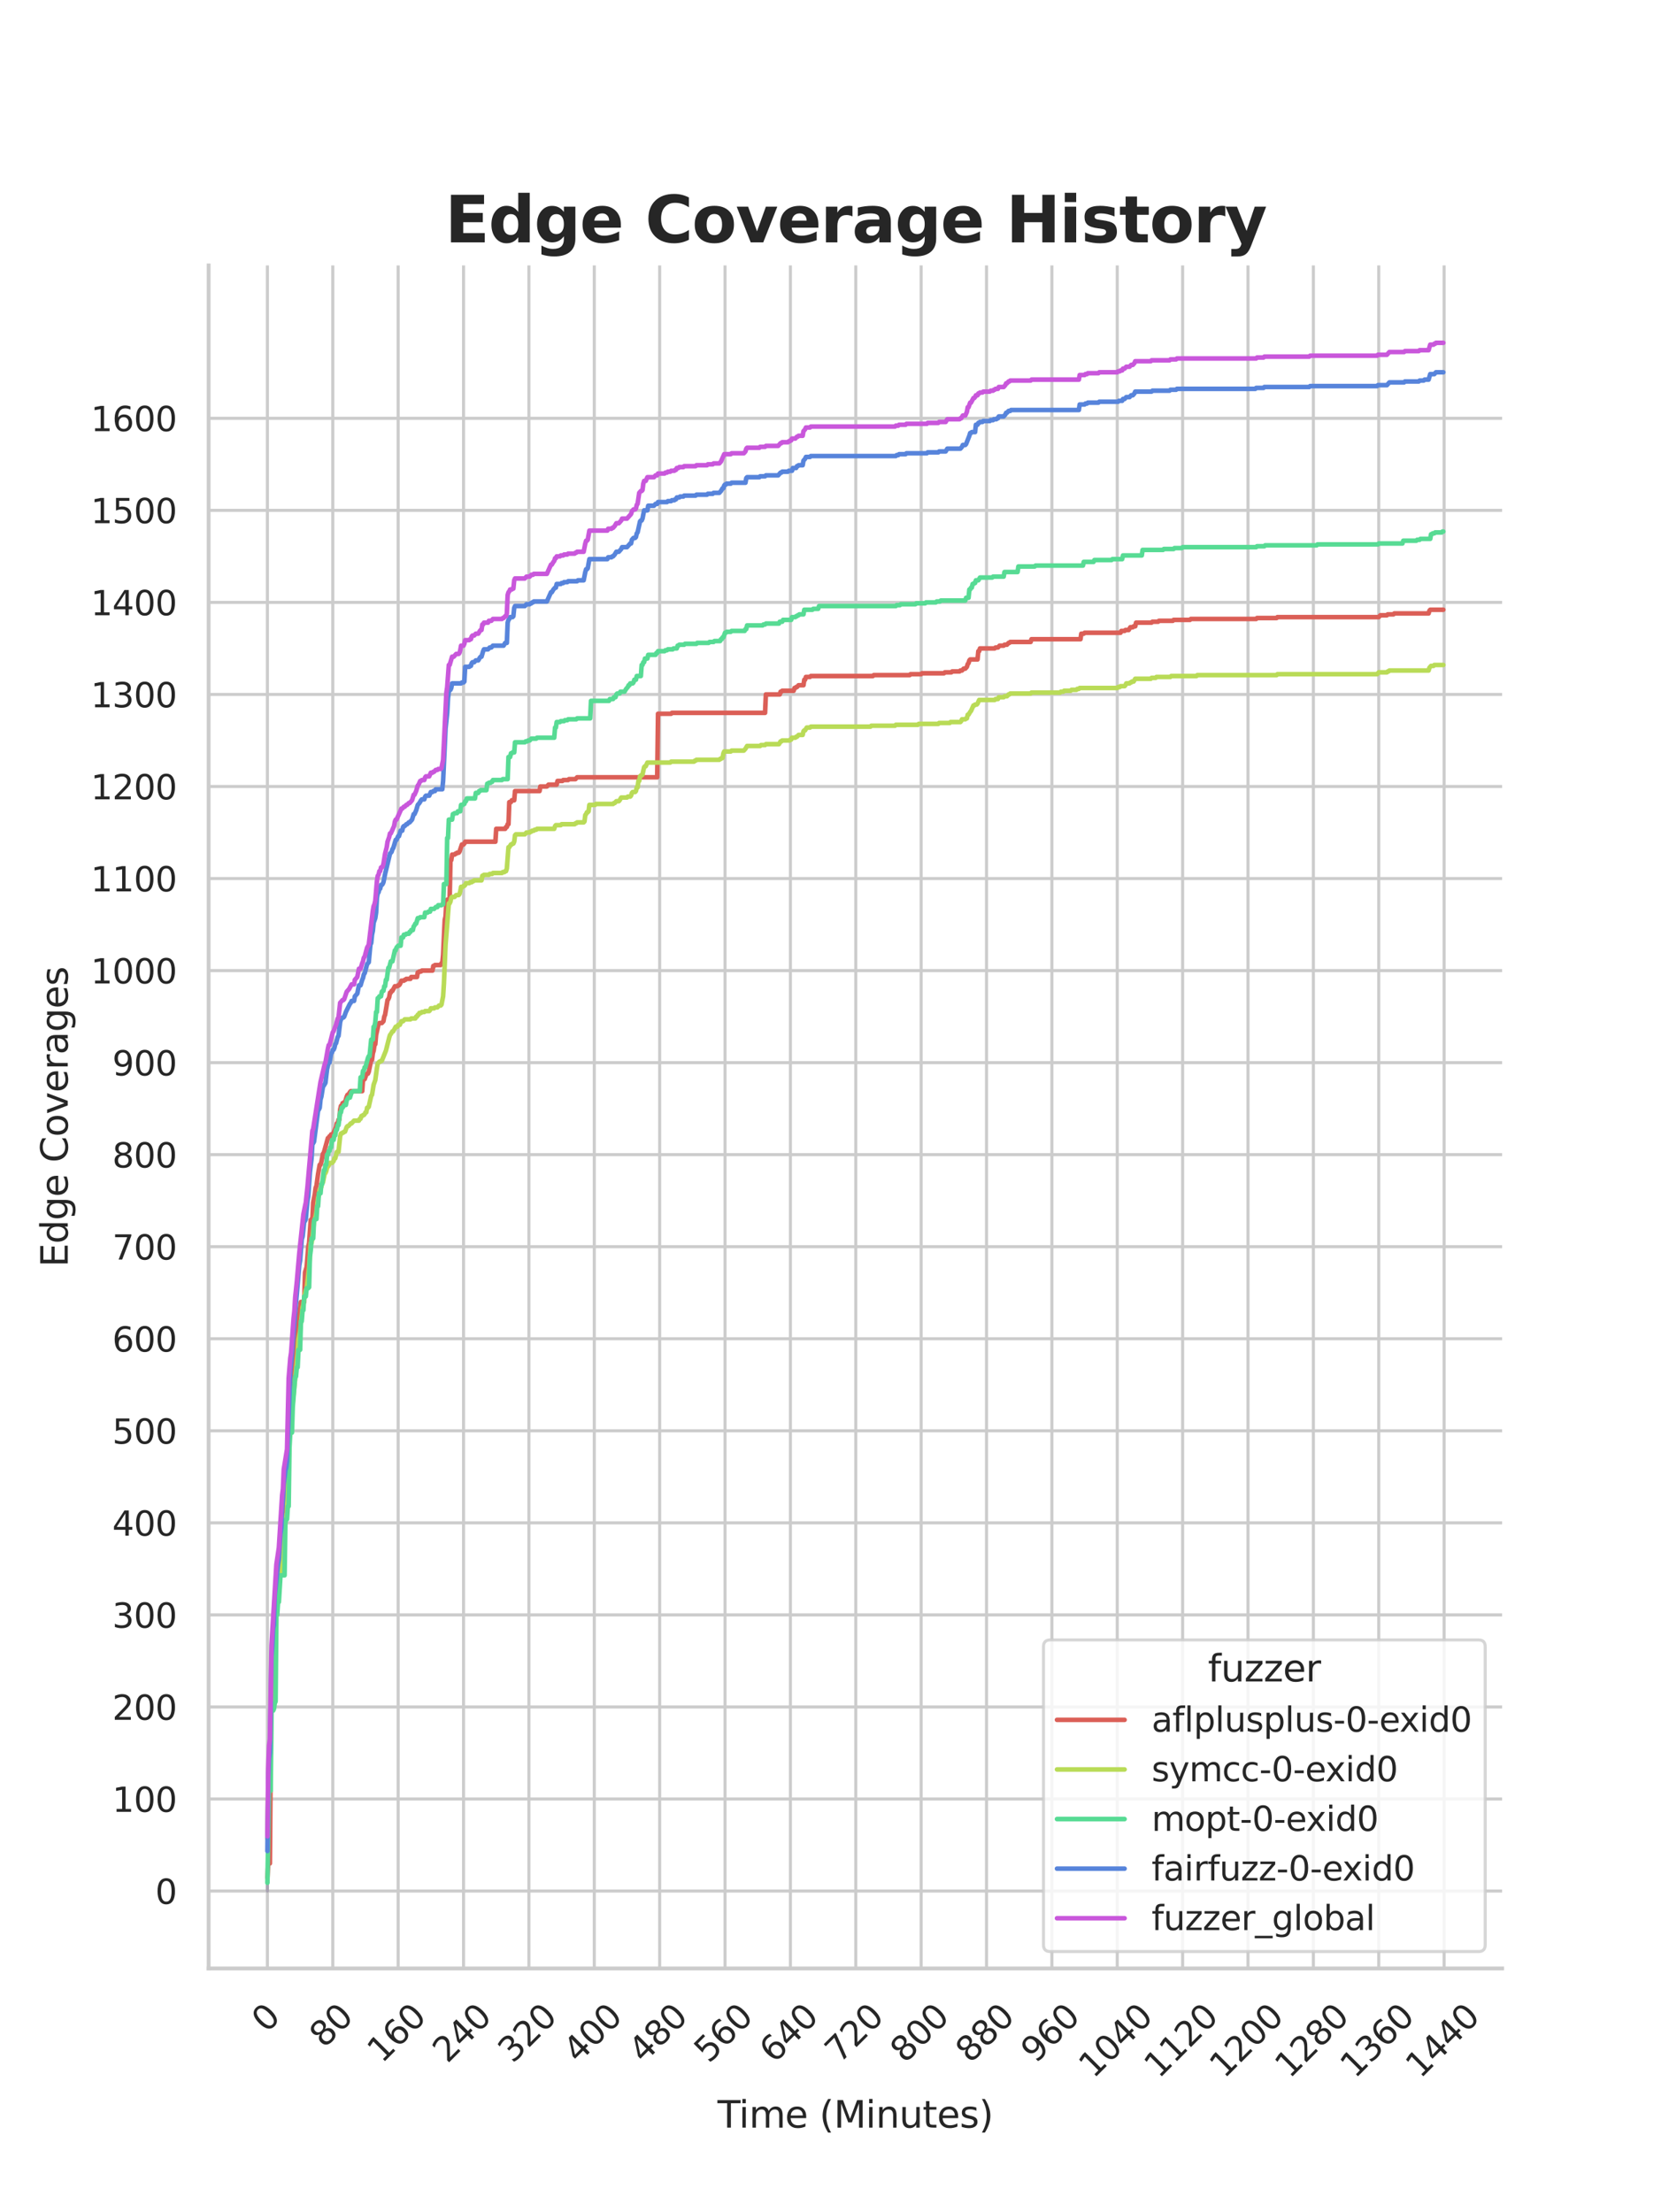 <?xml version="1.0" encoding="utf-8" standalone="no"?>
<!DOCTYPE svg PUBLIC "-//W3C//DTD SVG 1.1//EN"
  "http://www.w3.org/Graphics/SVG/1.1/DTD/svg11.dtd">
<svg xmlns:xlink="http://www.w3.org/1999/xlink" width="434.7pt" height="576pt" viewBox="0 0 434.7 576" xmlns="http://www.w3.org/2000/svg" version="1.1">
 <defs>
  <style type="text/css">*{stroke-linejoin: round; stroke-linecap: butt}</style>
 </defs>
 <g id="figure_1">
  <g id="patch_1">
   <path d="M 0 576 
L 434.7 576 
L 434.7 0 
L 0 0 
z
" style="fill: #ffffff"/>
  </g>
  <g id="axes_1">
   <g id="patch_2">
    <path d="M 54.337 512.64 
L 391.23 512.64 
L 391.23 69.12 
L 54.337 69.12 
z
" style="fill: #ffffff"/>
   </g>
   <g id="matplotlib.axis_1">
    <g id="xtick_1">
     <g id="line2d_1">
      <path d="M 69.651 512.64 
L 69.651 69.12 
" clip-path="url(#p0999a2594b)" style="fill: none; stroke: #cccccc; stroke-width: 0.8; stroke-linecap: round"/>
     </g>
     <g id="text_1">
      <!-- 0 -->
      <g style="fill: #262626" transform="translate(69.388 529.627)rotate(-45)scale(0.088 -0.088)">
       <defs>
        <path id="DejaVuSans-30" d="M 2034 4250 
Q 1547 4250 1301 3770 
Q 1056 3291 1056 2328 
Q 1056 1369 1301 889 
Q 1547 409 2034 409 
Q 2525 409 2770 889 
Q 3016 1369 3016 2328 
Q 3016 3291 2770 3770 
Q 2525 4250 2034 4250 
z
M 2034 4750 
Q 2819 4750 3233 4129 
Q 3647 3509 3647 2328 
Q 3647 1150 3233 529 
Q 2819 -91 2034 -91 
Q 1250 -91 836 529 
Q 422 1150 422 2328 
Q 422 3509 836 4129 
Q 1250 4750 2034 4750 
z
" transform="scale(0.016)"/>
       </defs>
       <use xlink:href="#DejaVuSans-30"/>
      </g>
     </g>
    </g>
    <g id="xtick_2">
     <g id="line2d_2">
      <path d="M 86.677 512.64 
L 86.677 69.12 
" clip-path="url(#p0999a2594b)" style="fill: none; stroke: #cccccc; stroke-width: 0.8; stroke-linecap: round"/>
     </g>
     <g id="text_2">
      <!-- 80 -->
      <g style="fill: #262626" transform="translate(84.435 533.586)rotate(-45)scale(0.088 -0.088)">
       <defs>
        <path id="DejaVuSans-38" d="M 2034 2216 
Q 1584 2216 1326 1975 
Q 1069 1734 1069 1313 
Q 1069 891 1326 650 
Q 1584 409 2034 409 
Q 2484 409 2743 651 
Q 3003 894 3003 1313 
Q 3003 1734 2745 1975 
Q 2488 2216 2034 2216 
z
M 1403 2484 
Q 997 2584 770 2862 
Q 544 3141 544 3541 
Q 544 4100 942 4425 
Q 1341 4750 2034 4750 
Q 2731 4750 3128 4425 
Q 3525 4100 3525 3541 
Q 3525 3141 3298 2862 
Q 3072 2584 2669 2484 
Q 3125 2378 3379 2068 
Q 3634 1759 3634 1313 
Q 3634 634 3220 271 
Q 2806 -91 2034 -91 
Q 1263 -91 848 271 
Q 434 634 434 1313 
Q 434 1759 690 2068 
Q 947 2378 1403 2484 
z
M 1172 3481 
Q 1172 3119 1398 2916 
Q 1625 2713 2034 2713 
Q 2441 2713 2670 2916 
Q 2900 3119 2900 3481 
Q 2900 3844 2670 4047 
Q 2441 4250 2034 4250 
Q 1625 4250 1398 4047 
Q 1172 3844 1172 3481 
z
" transform="scale(0.016)"/>
       </defs>
       <use xlink:href="#DejaVuSans-38"/>
       <use xlink:href="#DejaVuSans-30" x="63.623"/>
      </g>
     </g>
    </g>
    <g id="xtick_3">
     <g id="line2d_3">
      <path d="M 103.704 512.64 
L 103.704 69.12 
" clip-path="url(#p0999a2594b)" style="fill: none; stroke: #cccccc; stroke-width: 0.8; stroke-linecap: round"/>
     </g>
     <g id="text_3">
      <!-- 160 -->
      <g style="fill: #262626" transform="translate(99.482 537.545)rotate(-45)scale(0.088 -0.088)">
       <defs>
        <path id="DejaVuSans-31" d="M 794 531 
L 1825 531 
L 1825 4091 
L 703 3866 
L 703 4441 
L 1819 4666 
L 2450 4666 
L 2450 531 
L 3481 531 
L 3481 0 
L 794 0 
L 794 531 
z
" transform="scale(0.016)"/>
        <path id="DejaVuSans-36" d="M 2113 2584 
Q 1688 2584 1439 2293 
Q 1191 2003 1191 1497 
Q 1191 994 1439 701 
Q 1688 409 2113 409 
Q 2538 409 2786 701 
Q 3034 994 3034 1497 
Q 3034 2003 2786 2293 
Q 2538 2584 2113 2584 
z
M 3366 4563 
L 3366 3988 
Q 3128 4100 2886 4159 
Q 2644 4219 2406 4219 
Q 1781 4219 1451 3797 
Q 1122 3375 1075 2522 
Q 1259 2794 1537 2939 
Q 1816 3084 2150 3084 
Q 2853 3084 3261 2657 
Q 3669 2231 3669 1497 
Q 3669 778 3244 343 
Q 2819 -91 2113 -91 
Q 1303 -91 875 529 
Q 447 1150 447 2328 
Q 447 3434 972 4092 
Q 1497 4750 2381 4750 
Q 2619 4750 2861 4703 
Q 3103 4656 3366 4563 
z
" transform="scale(0.016)"/>
       </defs>
       <use xlink:href="#DejaVuSans-31"/>
       <use xlink:href="#DejaVuSans-36" x="63.623"/>
       <use xlink:href="#DejaVuSans-30" x="127.246"/>
      </g>
     </g>
    </g>
    <g id="xtick_4">
     <g id="line2d_4">
      <path d="M 120.731 512.64 
L 120.731 69.12 
" clip-path="url(#p0999a2594b)" style="fill: none; stroke: #cccccc; stroke-width: 0.8; stroke-linecap: round"/>
     </g>
     <g id="text_4">
      <!-- 240 -->
      <g style="fill: #262626" transform="translate(116.509 537.545)rotate(-45)scale(0.088 -0.088)">
       <defs>
        <path id="DejaVuSans-32" d="M 1228 531 
L 3431 531 
L 3431 0 
L 469 0 
L 469 531 
Q 828 903 1448 1529 
Q 2069 2156 2228 2338 
Q 2531 2678 2651 2914 
Q 2772 3150 2772 3378 
Q 2772 3750 2511 3984 
Q 2250 4219 1831 4219 
Q 1534 4219 1204 4116 
Q 875 4013 500 3803 
L 500 4441 
Q 881 4594 1212 4672 
Q 1544 4750 1819 4750 
Q 2544 4750 2975 4387 
Q 3406 4025 3406 3419 
Q 3406 3131 3298 2873 
Q 3191 2616 2906 2266 
Q 2828 2175 2409 1742 
Q 1991 1309 1228 531 
z
" transform="scale(0.016)"/>
        <path id="DejaVuSans-34" d="M 2419 4116 
L 825 1625 
L 2419 1625 
L 2419 4116 
z
M 2253 4666 
L 3047 4666 
L 3047 1625 
L 3713 1625 
L 3713 1100 
L 3047 1100 
L 3047 0 
L 2419 0 
L 2419 1100 
L 313 1100 
L 313 1709 
L 2253 4666 
z
" transform="scale(0.016)"/>
       </defs>
       <use xlink:href="#DejaVuSans-32"/>
       <use xlink:href="#DejaVuSans-34" x="63.623"/>
       <use xlink:href="#DejaVuSans-30" x="127.246"/>
      </g>
     </g>
    </g>
    <g id="xtick_5">
     <g id="line2d_5">
      <path d="M 137.757 512.64 
L 137.757 69.12 
" clip-path="url(#p0999a2594b)" style="fill: none; stroke: #cccccc; stroke-width: 0.8; stroke-linecap: round"/>
     </g>
     <g id="text_5">
      <!-- 320 -->
      <g style="fill: #262626" transform="translate(133.536 537.545)rotate(-45)scale(0.088 -0.088)">
       <defs>
        <path id="DejaVuSans-33" d="M 2597 2516 
Q 3050 2419 3304 2112 
Q 3559 1806 3559 1356 
Q 3559 666 3084 287 
Q 2609 -91 1734 -91 
Q 1441 -91 1130 -33 
Q 819 25 488 141 
L 488 750 
Q 750 597 1062 519 
Q 1375 441 1716 441 
Q 2309 441 2620 675 
Q 2931 909 2931 1356 
Q 2931 1769 2642 2001 
Q 2353 2234 1838 2234 
L 1294 2234 
L 1294 2753 
L 1863 2753 
Q 2328 2753 2575 2939 
Q 2822 3125 2822 3475 
Q 2822 3834 2567 4026 
Q 2313 4219 1838 4219 
Q 1578 4219 1281 4162 
Q 984 4106 628 3988 
L 628 4550 
Q 988 4650 1302 4700 
Q 1616 4750 1894 4750 
Q 2613 4750 3031 4423 
Q 3450 4097 3450 3541 
Q 3450 3153 3228 2886 
Q 3006 2619 2597 2516 
z
" transform="scale(0.016)"/>
       </defs>
       <use xlink:href="#DejaVuSans-33"/>
       <use xlink:href="#DejaVuSans-32" x="63.623"/>
       <use xlink:href="#DejaVuSans-30" x="127.246"/>
      </g>
     </g>
    </g>
    <g id="xtick_6">
     <g id="line2d_6">
      <path d="M 154.784 512.64 
L 154.784 69.12 
" clip-path="url(#p0999a2594b)" style="fill: none; stroke: #cccccc; stroke-width: 0.8; stroke-linecap: round"/>
     </g>
     <g id="text_6">
      <!-- 400 -->
      <g style="fill: #262626" transform="translate(150.562 537.545)rotate(-45)scale(0.088 -0.088)">
       <use xlink:href="#DejaVuSans-34"/>
       <use xlink:href="#DejaVuSans-30" x="63.623"/>
       <use xlink:href="#DejaVuSans-30" x="127.246"/>
      </g>
     </g>
    </g>
    <g id="xtick_7">
     <g id="line2d_7">
      <path d="M 171.81 512.64 
L 171.81 69.12 
" clip-path="url(#p0999a2594b)" style="fill: none; stroke: #cccccc; stroke-width: 0.8; stroke-linecap: round"/>
     </g>
     <g id="text_7">
      <!-- 480 -->
      <g style="fill: #262626" transform="translate(167.589 537.545)rotate(-45)scale(0.088 -0.088)">
       <use xlink:href="#DejaVuSans-34"/>
       <use xlink:href="#DejaVuSans-38" x="63.623"/>
       <use xlink:href="#DejaVuSans-30" x="127.246"/>
      </g>
     </g>
    </g>
    <g id="xtick_8">
     <g id="line2d_8">
      <path d="M 188.837 512.64 
L 188.837 69.12 
" clip-path="url(#p0999a2594b)" style="fill: none; stroke: #cccccc; stroke-width: 0.8; stroke-linecap: round"/>
     </g>
     <g id="text_8">
      <!-- 560 -->
      <g style="fill: #262626" transform="translate(184.615 537.545)rotate(-45)scale(0.088 -0.088)">
       <defs>
        <path id="DejaVuSans-35" d="M 691 4666 
L 3169 4666 
L 3169 4134 
L 1269 4134 
L 1269 2991 
Q 1406 3038 1543 3061 
Q 1681 3084 1819 3084 
Q 2600 3084 3056 2656 
Q 3513 2228 3513 1497 
Q 3513 744 3044 326 
Q 2575 -91 1722 -91 
Q 1428 -91 1123 -41 
Q 819 9 494 109 
L 494 744 
Q 775 591 1075 516 
Q 1375 441 1709 441 
Q 2250 441 2565 725 
Q 2881 1009 2881 1497 
Q 2881 1984 2565 2268 
Q 2250 2553 1709 2553 
Q 1456 2553 1204 2497 
Q 953 2441 691 2322 
L 691 4666 
z
" transform="scale(0.016)"/>
       </defs>
       <use xlink:href="#DejaVuSans-35"/>
       <use xlink:href="#DejaVuSans-36" x="63.623"/>
       <use xlink:href="#DejaVuSans-30" x="127.246"/>
      </g>
     </g>
    </g>
    <g id="xtick_9">
     <g id="line2d_9">
      <path d="M 205.864 512.64 
L 205.864 69.12 
" clip-path="url(#p0999a2594b)" style="fill: none; stroke: #cccccc; stroke-width: 0.8; stroke-linecap: round"/>
     </g>
     <g id="text_9">
      <!-- 640 -->
      <g style="fill: #262626" transform="translate(201.642 537.545)rotate(-45)scale(0.088 -0.088)">
       <use xlink:href="#DejaVuSans-36"/>
       <use xlink:href="#DejaVuSans-34" x="63.623"/>
       <use xlink:href="#DejaVuSans-30" x="127.246"/>
      </g>
     </g>
    </g>
    <g id="xtick_10">
     <g id="line2d_10">
      <path d="M 222.89 512.64 
L 222.89 69.12 
" clip-path="url(#p0999a2594b)" style="fill: none; stroke: #cccccc; stroke-width: 0.8; stroke-linecap: round"/>
     </g>
     <g id="text_10">
      <!-- 720 -->
      <g style="fill: #262626" transform="translate(218.669 537.545)rotate(-45)scale(0.088 -0.088)">
       <defs>
        <path id="DejaVuSans-37" d="M 525 4666 
L 3525 4666 
L 3525 4397 
L 1831 0 
L 1172 0 
L 2766 4134 
L 525 4134 
L 525 4666 
z
" transform="scale(0.016)"/>
       </defs>
       <use xlink:href="#DejaVuSans-37"/>
       <use xlink:href="#DejaVuSans-32" x="63.623"/>
       <use xlink:href="#DejaVuSans-30" x="127.246"/>
      </g>
     </g>
    </g>
    <g id="xtick_11">
     <g id="line2d_11">
      <path d="M 239.917 512.64 
L 239.917 69.12 
" clip-path="url(#p0999a2594b)" style="fill: none; stroke: #cccccc; stroke-width: 0.8; stroke-linecap: round"/>
     </g>
     <g id="text_11">
      <!-- 800 -->
      <g style="fill: #262626" transform="translate(235.695 537.545)rotate(-45)scale(0.088 -0.088)">
       <use xlink:href="#DejaVuSans-38"/>
       <use xlink:href="#DejaVuSans-30" x="63.623"/>
       <use xlink:href="#DejaVuSans-30" x="127.246"/>
      </g>
     </g>
    </g>
    <g id="xtick_12">
     <g id="line2d_12">
      <path d="M 256.943 512.64 
L 256.943 69.12 
" clip-path="url(#p0999a2594b)" style="fill: none; stroke: #cccccc; stroke-width: 0.8; stroke-linecap: round"/>
     </g>
     <g id="text_12">
      <!-- 880 -->
      <g style="fill: #262626" transform="translate(252.722 537.545)rotate(-45)scale(0.088 -0.088)">
       <use xlink:href="#DejaVuSans-38"/>
       <use xlink:href="#DejaVuSans-38" x="63.623"/>
       <use xlink:href="#DejaVuSans-30" x="127.246"/>
      </g>
     </g>
    </g>
    <g id="xtick_13">
     <g id="line2d_13">
      <path d="M 273.97 512.64 
L 273.97 69.12 
" clip-path="url(#p0999a2594b)" style="fill: none; stroke: #cccccc; stroke-width: 0.8; stroke-linecap: round"/>
     </g>
     <g id="text_13">
      <!-- 960 -->
      <g style="fill: #262626" transform="translate(269.748 537.545)rotate(-45)scale(0.088 -0.088)">
       <defs>
        <path id="DejaVuSans-39" d="M 703 97 
L 703 672 
Q 941 559 1184 500 
Q 1428 441 1663 441 
Q 2288 441 2617 861 
Q 2947 1281 2994 2138 
Q 2813 1869 2534 1725 
Q 2256 1581 1919 1581 
Q 1219 1581 811 2004 
Q 403 2428 403 3163 
Q 403 3881 828 4315 
Q 1253 4750 1959 4750 
Q 2769 4750 3195 4129 
Q 3622 3509 3622 2328 
Q 3622 1225 3098 567 
Q 2575 -91 1691 -91 
Q 1453 -91 1209 -44 
Q 966 3 703 97 
z
M 1959 2075 
Q 2384 2075 2632 2365 
Q 2881 2656 2881 3163 
Q 2881 3666 2632 3958 
Q 2384 4250 1959 4250 
Q 1534 4250 1286 3958 
Q 1038 3666 1038 3163 
Q 1038 2656 1286 2365 
Q 1534 2075 1959 2075 
z
" transform="scale(0.016)"/>
       </defs>
       <use xlink:href="#DejaVuSans-39"/>
       <use xlink:href="#DejaVuSans-36" x="63.623"/>
       <use xlink:href="#DejaVuSans-30" x="127.246"/>
      </g>
     </g>
    </g>
    <g id="xtick_14">
     <g id="line2d_14">
      <path d="M 290.997 512.64 
L 290.997 69.12 
" clip-path="url(#p0999a2594b)" style="fill: none; stroke: #cccccc; stroke-width: 0.8; stroke-linecap: round"/>
     </g>
     <g id="text_14">
      <!-- 1040 -->
      <g style="fill: #262626" transform="translate(284.795 541.505)rotate(-45)scale(0.088 -0.088)">
       <use xlink:href="#DejaVuSans-31"/>
       <use xlink:href="#DejaVuSans-30" x="63.623"/>
       <use xlink:href="#DejaVuSans-34" x="127.246"/>
       <use xlink:href="#DejaVuSans-30" x="190.869"/>
      </g>
     </g>
    </g>
    <g id="xtick_15">
     <g id="line2d_15">
      <path d="M 308.023 512.64 
L 308.023 69.12 
" clip-path="url(#p0999a2594b)" style="fill: none; stroke: #cccccc; stroke-width: 0.8; stroke-linecap: round"/>
     </g>
     <g id="text_15">
      <!-- 1120 -->
      <g style="fill: #262626" transform="translate(301.822 541.505)rotate(-45)scale(0.088 -0.088)">
       <use xlink:href="#DejaVuSans-31"/>
       <use xlink:href="#DejaVuSans-31" x="63.623"/>
       <use xlink:href="#DejaVuSans-32" x="127.246"/>
       <use xlink:href="#DejaVuSans-30" x="190.869"/>
      </g>
     </g>
    </g>
    <g id="xtick_16">
     <g id="line2d_16">
      <path d="M 325.05 512.64 
L 325.05 69.12 
" clip-path="url(#p0999a2594b)" style="fill: none; stroke: #cccccc; stroke-width: 0.8; stroke-linecap: round"/>
     </g>
     <g id="text_16">
      <!-- 1200 -->
      <g style="fill: #262626" transform="translate(318.849 541.505)rotate(-45)scale(0.088 -0.088)">
       <use xlink:href="#DejaVuSans-31"/>
       <use xlink:href="#DejaVuSans-32" x="63.623"/>
       <use xlink:href="#DejaVuSans-30" x="127.246"/>
       <use xlink:href="#DejaVuSans-30" x="190.869"/>
      </g>
     </g>
    </g>
    <g id="xtick_17">
     <g id="line2d_17">
      <path d="M 342.076 512.64 
L 342.076 69.12 
" clip-path="url(#p0999a2594b)" style="fill: none; stroke: #cccccc; stroke-width: 0.8; stroke-linecap: round"/>
     </g>
     <g id="text_17">
      <!-- 1280 -->
      <g style="fill: #262626" transform="translate(335.875 541.505)rotate(-45)scale(0.088 -0.088)">
       <use xlink:href="#DejaVuSans-31"/>
       <use xlink:href="#DejaVuSans-32" x="63.623"/>
       <use xlink:href="#DejaVuSans-38" x="127.246"/>
       <use xlink:href="#DejaVuSans-30" x="190.869"/>
      </g>
     </g>
    </g>
    <g id="xtick_18">
     <g id="line2d_18">
      <path d="M 359.103 512.64 
L 359.103 69.12 
" clip-path="url(#p0999a2594b)" style="fill: none; stroke: #cccccc; stroke-width: 0.8; stroke-linecap: round"/>
     </g>
     <g id="text_18">
      <!-- 1360 -->
      <g style="fill: #262626" transform="translate(352.902 541.505)rotate(-45)scale(0.088 -0.088)">
       <use xlink:href="#DejaVuSans-31"/>
       <use xlink:href="#DejaVuSans-33" x="63.623"/>
       <use xlink:href="#DejaVuSans-36" x="127.246"/>
       <use xlink:href="#DejaVuSans-30" x="190.869"/>
      </g>
     </g>
    </g>
    <g id="xtick_19">
     <g id="line2d_19">
      <path d="M 376.13 512.64 
L 376.13 69.12 
" clip-path="url(#p0999a2594b)" style="fill: none; stroke: #cccccc; stroke-width: 0.8; stroke-linecap: round"/>
     </g>
     <g id="text_19">
      <!-- 1440 -->
      <g style="fill: #262626" transform="translate(369.928 541.505)rotate(-45)scale(0.088 -0.088)">
       <use xlink:href="#DejaVuSans-31"/>
       <use xlink:href="#DejaVuSans-34" x="63.623"/>
       <use xlink:href="#DejaVuSans-34" x="127.246"/>
       <use xlink:href="#DejaVuSans-30" x="190.869"/>
      </g>
     </g>
    </g>
    <g id="text_20">
     <!-- Time (Minutes) -->
     <g style="fill: #262626" transform="translate(186.874 554.093)scale(0.096 -0.096)">
      <defs>
       <path id="DejaVuSans-54" d="M -19 4666 
L 3928 4666 
L 3928 4134 
L 2272 4134 
L 2272 0 
L 1638 0 
L 1638 4134 
L -19 4134 
L -19 4666 
z
" transform="scale(0.016)"/>
       <path id="DejaVuSans-69" d="M 603 3500 
L 1178 3500 
L 1178 0 
L 603 0 
L 603 3500 
z
M 603 4863 
L 1178 4863 
L 1178 4134 
L 603 4134 
L 603 4863 
z
" transform="scale(0.016)"/>
       <path id="DejaVuSans-6d" d="M 3328 2828 
Q 3544 3216 3844 3400 
Q 4144 3584 4550 3584 
Q 5097 3584 5394 3201 
Q 5691 2819 5691 2113 
L 5691 0 
L 5113 0 
L 5113 2094 
Q 5113 2597 4934 2840 
Q 4756 3084 4391 3084 
Q 3944 3084 3684 2787 
Q 3425 2491 3425 1978 
L 3425 0 
L 2847 0 
L 2847 2094 
Q 2847 2600 2669 2842 
Q 2491 3084 2119 3084 
Q 1678 3084 1418 2786 
Q 1159 2488 1159 1978 
L 1159 0 
L 581 0 
L 581 3500 
L 1159 3500 
L 1159 2956 
Q 1356 3278 1631 3431 
Q 1906 3584 2284 3584 
Q 2666 3584 2933 3390 
Q 3200 3197 3328 2828 
z
" transform="scale(0.016)"/>
       <path id="DejaVuSans-65" d="M 3597 1894 
L 3597 1613 
L 953 1613 
Q 991 1019 1311 708 
Q 1631 397 2203 397 
Q 2534 397 2845 478 
Q 3156 559 3463 722 
L 3463 178 
Q 3153 47 2828 -22 
Q 2503 -91 2169 -91 
Q 1331 -91 842 396 
Q 353 884 353 1716 
Q 353 2575 817 3079 
Q 1281 3584 2069 3584 
Q 2775 3584 3186 3129 
Q 3597 2675 3597 1894 
z
M 3022 2063 
Q 3016 2534 2758 2815 
Q 2500 3097 2075 3097 
Q 1594 3097 1305 2825 
Q 1016 2553 972 2059 
L 3022 2063 
z
" transform="scale(0.016)"/>
       <path id="DejaVuSans-20" transform="scale(0.016)"/>
       <path id="DejaVuSans-28" d="M 1984 4856 
Q 1566 4138 1362 3434 
Q 1159 2731 1159 2009 
Q 1159 1288 1364 580 
Q 1569 -128 1984 -844 
L 1484 -844 
Q 1016 -109 783 600 
Q 550 1309 550 2009 
Q 550 2706 781 3412 
Q 1013 4119 1484 4856 
L 1984 4856 
z
" transform="scale(0.016)"/>
       <path id="DejaVuSans-4d" d="M 628 4666 
L 1569 4666 
L 2759 1491 
L 3956 4666 
L 4897 4666 
L 4897 0 
L 4281 0 
L 4281 4097 
L 3078 897 
L 2444 897 
L 1241 4097 
L 1241 0 
L 628 0 
L 628 4666 
z
" transform="scale(0.016)"/>
       <path id="DejaVuSans-6e" d="M 3513 2113 
L 3513 0 
L 2938 0 
L 2938 2094 
Q 2938 2591 2744 2837 
Q 2550 3084 2163 3084 
Q 1697 3084 1428 2787 
Q 1159 2491 1159 1978 
L 1159 0 
L 581 0 
L 581 3500 
L 1159 3500 
L 1159 2956 
Q 1366 3272 1645 3428 
Q 1925 3584 2291 3584 
Q 2894 3584 3203 3211 
Q 3513 2838 3513 2113 
z
" transform="scale(0.016)"/>
       <path id="DejaVuSans-75" d="M 544 1381 
L 544 3500 
L 1119 3500 
L 1119 1403 
Q 1119 906 1312 657 
Q 1506 409 1894 409 
Q 2359 409 2629 706 
Q 2900 1003 2900 1516 
L 2900 3500 
L 3475 3500 
L 3475 0 
L 2900 0 
L 2900 538 
Q 2691 219 2414 64 
Q 2138 -91 1772 -91 
Q 1169 -91 856 284 
Q 544 659 544 1381 
z
M 1991 3584 
L 1991 3584 
z
" transform="scale(0.016)"/>
       <path id="DejaVuSans-74" d="M 1172 4494 
L 1172 3500 
L 2356 3500 
L 2356 3053 
L 1172 3053 
L 1172 1153 
Q 1172 725 1289 603 
Q 1406 481 1766 481 
L 2356 481 
L 2356 0 
L 1766 0 
Q 1100 0 847 248 
Q 594 497 594 1153 
L 594 3053 
L 172 3053 
L 172 3500 
L 594 3500 
L 594 4494 
L 1172 4494 
z
" transform="scale(0.016)"/>
       <path id="DejaVuSans-73" d="M 2834 3397 
L 2834 2853 
Q 2591 2978 2328 3040 
Q 2066 3103 1784 3103 
Q 1356 3103 1142 2972 
Q 928 2841 928 2578 
Q 928 2378 1081 2264 
Q 1234 2150 1697 2047 
L 1894 2003 
Q 2506 1872 2764 1633 
Q 3022 1394 3022 966 
Q 3022 478 2636 193 
Q 2250 -91 1575 -91 
Q 1294 -91 989 -36 
Q 684 19 347 128 
L 347 722 
Q 666 556 975 473 
Q 1284 391 1588 391 
Q 1994 391 2212 530 
Q 2431 669 2431 922 
Q 2431 1156 2273 1281 
Q 2116 1406 1581 1522 
L 1381 1569 
Q 847 1681 609 1914 
Q 372 2147 372 2553 
Q 372 3047 722 3315 
Q 1072 3584 1716 3584 
Q 2034 3584 2315 3537 
Q 2597 3491 2834 3397 
z
" transform="scale(0.016)"/>
       <path id="DejaVuSans-29" d="M 513 4856 
L 1013 4856 
Q 1481 4119 1714 3412 
Q 1947 2706 1947 2009 
Q 1947 1309 1714 600 
Q 1481 -109 1013 -844 
L 513 -844 
Q 928 -128 1133 580 
Q 1338 1288 1338 2009 
Q 1338 2731 1133 3434 
Q 928 4138 513 4856 
z
" transform="scale(0.016)"/>
      </defs>
      <use xlink:href="#DejaVuSans-54"/>
      <use xlink:href="#DejaVuSans-69" x="57.959"/>
      <use xlink:href="#DejaVuSans-6d" x="85.742"/>
      <use xlink:href="#DejaVuSans-65" x="183.154"/>
      <use xlink:href="#DejaVuSans-20" x="244.678"/>
      <use xlink:href="#DejaVuSans-28" x="276.465"/>
      <use xlink:href="#DejaVuSans-4d" x="315.479"/>
      <use xlink:href="#DejaVuSans-69" x="401.758"/>
      <use xlink:href="#DejaVuSans-6e" x="429.541"/>
      <use xlink:href="#DejaVuSans-75" x="492.92"/>
      <use xlink:href="#DejaVuSans-74" x="556.299"/>
      <use xlink:href="#DejaVuSans-65" x="595.508"/>
      <use xlink:href="#DejaVuSans-73" x="657.031"/>
      <use xlink:href="#DejaVuSans-29" x="709.131"/>
     </g>
    </g>
   </g>
   <g id="matplotlib.axis_2">
    <g id="ytick_1">
     <g id="line2d_20">
      <path d="M 54.337 492.48 
L 391.23 492.48 
" clip-path="url(#p0999a2594b)" style="fill: none; stroke: #cccccc; stroke-width: 0.8; stroke-linecap: round"/>
     </g>
     <g id="text_21">
      <!-- 0 -->
      <g style="fill: #262626" transform="translate(40.438 495.823)scale(0.088 -0.088)">
       <use xlink:href="#DejaVuSans-30"/>
      </g>
     </g>
    </g>
    <g id="ytick_2">
     <g id="line2d_21">
      <path d="M 54.337 468.509 
L 391.23 468.509 
" clip-path="url(#p0999a2594b)" style="fill: none; stroke: #cccccc; stroke-width: 0.8; stroke-linecap: round"/>
     </g>
     <g id="text_22">
      <!-- 100 -->
      <g style="fill: #262626" transform="translate(29.241 471.852)scale(0.088 -0.088)">
       <use xlink:href="#DejaVuSans-31"/>
       <use xlink:href="#DejaVuSans-30" x="63.623"/>
       <use xlink:href="#DejaVuSans-30" x="127.246"/>
      </g>
     </g>
    </g>
    <g id="ytick_3">
     <g id="line2d_22">
      <path d="M 54.337 444.537 
L 391.23 444.537 
" clip-path="url(#p0999a2594b)" style="fill: none; stroke: #cccccc; stroke-width: 0.8; stroke-linecap: round"/>
     </g>
     <g id="text_23">
      <!-- 200 -->
      <g style="fill: #262626" transform="translate(29.241 447.88)scale(0.088 -0.088)">
       <use xlink:href="#DejaVuSans-32"/>
       <use xlink:href="#DejaVuSans-30" x="63.623"/>
       <use xlink:href="#DejaVuSans-30" x="127.246"/>
      </g>
     </g>
    </g>
    <g id="ytick_4">
     <g id="line2d_23">
      <path d="M 54.337 420.566 
L 391.23 420.566 
" clip-path="url(#p0999a2594b)" style="fill: none; stroke: #cccccc; stroke-width: 0.8; stroke-linecap: round"/>
     </g>
     <g id="text_24">
      <!-- 300 -->
      <g style="fill: #262626" transform="translate(29.241 423.909)scale(0.088 -0.088)">
       <use xlink:href="#DejaVuSans-33"/>
       <use xlink:href="#DejaVuSans-30" x="63.623"/>
       <use xlink:href="#DejaVuSans-30" x="127.246"/>
      </g>
     </g>
    </g>
    <g id="ytick_5">
     <g id="line2d_24">
      <path d="M 54.337 396.594 
L 391.23 396.594 
" clip-path="url(#p0999a2594b)" style="fill: none; stroke: #cccccc; stroke-width: 0.8; stroke-linecap: round"/>
     </g>
     <g id="text_25">
      <!-- 400 -->
      <g style="fill: #262626" transform="translate(29.241 399.937)scale(0.088 -0.088)">
       <use xlink:href="#DejaVuSans-34"/>
       <use xlink:href="#DejaVuSans-30" x="63.623"/>
       <use xlink:href="#DejaVuSans-30" x="127.246"/>
      </g>
     </g>
    </g>
    <g id="ytick_6">
     <g id="line2d_25">
      <path d="M 54.337 372.623 
L 391.23 372.623 
" clip-path="url(#p0999a2594b)" style="fill: none; stroke: #cccccc; stroke-width: 0.8; stroke-linecap: round"/>
     </g>
     <g id="text_26">
      <!-- 500 -->
      <g style="fill: #262626" transform="translate(29.241 375.966)scale(0.088 -0.088)">
       <use xlink:href="#DejaVuSans-35"/>
       <use xlink:href="#DejaVuSans-30" x="63.623"/>
       <use xlink:href="#DejaVuSans-30" x="127.246"/>
      </g>
     </g>
    </g>
    <g id="ytick_7">
     <g id="line2d_26">
      <path d="M 54.337 348.651 
L 391.23 348.651 
" clip-path="url(#p0999a2594b)" style="fill: none; stroke: #cccccc; stroke-width: 0.8; stroke-linecap: round"/>
     </g>
     <g id="text_27">
      <!-- 600 -->
      <g style="fill: #262626" transform="translate(29.241 351.995)scale(0.088 -0.088)">
       <use xlink:href="#DejaVuSans-36"/>
       <use xlink:href="#DejaVuSans-30" x="63.623"/>
       <use xlink:href="#DejaVuSans-30" x="127.246"/>
      </g>
     </g>
    </g>
    <g id="ytick_8">
     <g id="line2d_27">
      <path d="M 54.337 324.68 
L 391.23 324.68 
" clip-path="url(#p0999a2594b)" style="fill: none; stroke: #cccccc; stroke-width: 0.8; stroke-linecap: round"/>
     </g>
     <g id="text_28">
      <!-- 700 -->
      <g style="fill: #262626" transform="translate(29.241 328.023)scale(0.088 -0.088)">
       <use xlink:href="#DejaVuSans-37"/>
       <use xlink:href="#DejaVuSans-30" x="63.623"/>
       <use xlink:href="#DejaVuSans-30" x="127.246"/>
      </g>
     </g>
    </g>
    <g id="ytick_9">
     <g id="line2d_28">
      <path d="M 54.337 300.708 
L 391.23 300.708 
" clip-path="url(#p0999a2594b)" style="fill: none; stroke: #cccccc; stroke-width: 0.8; stroke-linecap: round"/>
     </g>
     <g id="text_29">
      <!-- 800 -->
      <g style="fill: #262626" transform="translate(29.241 304.052)scale(0.088 -0.088)">
       <use xlink:href="#DejaVuSans-38"/>
       <use xlink:href="#DejaVuSans-30" x="63.623"/>
       <use xlink:href="#DejaVuSans-30" x="127.246"/>
      </g>
     </g>
    </g>
    <g id="ytick_10">
     <g id="line2d_29">
      <path d="M 54.337 276.737 
L 391.23 276.737 
" clip-path="url(#p0999a2594b)" style="fill: none; stroke: #cccccc; stroke-width: 0.8; stroke-linecap: round"/>
     </g>
     <g id="text_30">
      <!-- 900 -->
      <g style="fill: #262626" transform="translate(29.241 280.08)scale(0.088 -0.088)">
       <use xlink:href="#DejaVuSans-39"/>
       <use xlink:href="#DejaVuSans-30" x="63.623"/>
       <use xlink:href="#DejaVuSans-30" x="127.246"/>
      </g>
     </g>
    </g>
    <g id="ytick_11">
     <g id="line2d_30">
      <path d="M 54.337 252.765 
L 391.23 252.765 
" clip-path="url(#p0999a2594b)" style="fill: none; stroke: #cccccc; stroke-width: 0.8; stroke-linecap: round"/>
     </g>
     <g id="text_31">
      <!-- 1000 -->
      <g style="fill: #262626" transform="translate(23.642 256.109)scale(0.088 -0.088)">
       <use xlink:href="#DejaVuSans-31"/>
       <use xlink:href="#DejaVuSans-30" x="63.623"/>
       <use xlink:href="#DejaVuSans-30" x="127.246"/>
       <use xlink:href="#DejaVuSans-30" x="190.869"/>
      </g>
     </g>
    </g>
    <g id="ytick_12">
     <g id="line2d_31">
      <path d="M 54.337 228.794 
L 391.23 228.794 
" clip-path="url(#p0999a2594b)" style="fill: none; stroke: #cccccc; stroke-width: 0.8; stroke-linecap: round"/>
     </g>
     <g id="text_32">
      <!-- 1100 -->
      <g style="fill: #262626" transform="translate(23.642 232.137)scale(0.088 -0.088)">
       <use xlink:href="#DejaVuSans-31"/>
       <use xlink:href="#DejaVuSans-31" x="63.623"/>
       <use xlink:href="#DejaVuSans-30" x="127.246"/>
       <use xlink:href="#DejaVuSans-30" x="190.869"/>
      </g>
     </g>
    </g>
    <g id="ytick_13">
     <g id="line2d_32">
      <path d="M 54.337 204.822 
L 391.23 204.822 
" clip-path="url(#p0999a2594b)" style="fill: none; stroke: #cccccc; stroke-width: 0.8; stroke-linecap: round"/>
     </g>
     <g id="text_33">
      <!-- 1200 -->
      <g style="fill: #262626" transform="translate(23.642 208.166)scale(0.088 -0.088)">
       <use xlink:href="#DejaVuSans-31"/>
       <use xlink:href="#DejaVuSans-32" x="63.623"/>
       <use xlink:href="#DejaVuSans-30" x="127.246"/>
       <use xlink:href="#DejaVuSans-30" x="190.869"/>
      </g>
     </g>
    </g>
    <g id="ytick_14">
     <g id="line2d_33">
      <path d="M 54.337 180.851 
L 391.23 180.851 
" clip-path="url(#p0999a2594b)" style="fill: none; stroke: #cccccc; stroke-width: 0.8; stroke-linecap: round"/>
     </g>
     <g id="text_34">
      <!-- 1300 -->
      <g style="fill: #262626" transform="translate(23.642 184.194)scale(0.088 -0.088)">
       <use xlink:href="#DejaVuSans-31"/>
       <use xlink:href="#DejaVuSans-33" x="63.623"/>
       <use xlink:href="#DejaVuSans-30" x="127.246"/>
       <use xlink:href="#DejaVuSans-30" x="190.869"/>
      </g>
     </g>
    </g>
    <g id="ytick_15">
     <g id="line2d_34">
      <path d="M 54.337 156.88 
L 391.23 156.88 
" clip-path="url(#p0999a2594b)" style="fill: none; stroke: #cccccc; stroke-width: 0.8; stroke-linecap: round"/>
     </g>
     <g id="text_35">
      <!-- 1400 -->
      <g style="fill: #262626" transform="translate(23.642 160.223)scale(0.088 -0.088)">
       <use xlink:href="#DejaVuSans-31"/>
       <use xlink:href="#DejaVuSans-34" x="63.623"/>
       <use xlink:href="#DejaVuSans-30" x="127.246"/>
       <use xlink:href="#DejaVuSans-30" x="190.869"/>
      </g>
     </g>
    </g>
    <g id="ytick_16">
     <g id="line2d_35">
      <path d="M 54.337 132.908 
L 391.23 132.908 
" clip-path="url(#p0999a2594b)" style="fill: none; stroke: #cccccc; stroke-width: 0.8; stroke-linecap: round"/>
     </g>
     <g id="text_36">
      <!-- 1500 -->
      <g style="fill: #262626" transform="translate(23.642 136.251)scale(0.088 -0.088)">
       <use xlink:href="#DejaVuSans-31"/>
       <use xlink:href="#DejaVuSans-35" x="63.623"/>
       <use xlink:href="#DejaVuSans-30" x="127.246"/>
       <use xlink:href="#DejaVuSans-30" x="190.869"/>
      </g>
     </g>
    </g>
    <g id="ytick_17">
     <g id="line2d_36">
      <path d="M 54.337 108.937 
L 391.23 108.937 
" clip-path="url(#p0999a2594b)" style="fill: none; stroke: #cccccc; stroke-width: 0.8; stroke-linecap: round"/>
     </g>
     <g id="text_37">
      <!-- 1600 -->
      <g style="fill: #262626" transform="translate(23.642 112.28)scale(0.088 -0.088)">
       <use xlink:href="#DejaVuSans-31"/>
       <use xlink:href="#DejaVuSans-36" x="63.623"/>
       <use xlink:href="#DejaVuSans-30" x="127.246"/>
       <use xlink:href="#DejaVuSans-30" x="190.869"/>
      </g>
     </g>
    </g>
    <g id="text_38">
     <!-- Edge Coverages -->
     <g style="fill: #262626" transform="translate(17.645 329.986)rotate(-90)scale(0.096 -0.096)">
      <defs>
       <path id="DejaVuSans-45" d="M 628 4666 
L 3578 4666 
L 3578 4134 
L 1259 4134 
L 1259 2753 
L 3481 2753 
L 3481 2222 
L 1259 2222 
L 1259 531 
L 3634 531 
L 3634 0 
L 628 0 
L 628 4666 
z
" transform="scale(0.016)"/>
       <path id="DejaVuSans-64" d="M 2906 2969 
L 2906 4863 
L 3481 4863 
L 3481 0 
L 2906 0 
L 2906 525 
Q 2725 213 2448 61 
Q 2172 -91 1784 -91 
Q 1150 -91 751 415 
Q 353 922 353 1747 
Q 353 2572 751 3078 
Q 1150 3584 1784 3584 
Q 2172 3584 2448 3432 
Q 2725 3281 2906 2969 
z
M 947 1747 
Q 947 1113 1208 752 
Q 1469 391 1925 391 
Q 2381 391 2643 752 
Q 2906 1113 2906 1747 
Q 2906 2381 2643 2742 
Q 2381 3103 1925 3103 
Q 1469 3103 1208 2742 
Q 947 2381 947 1747 
z
" transform="scale(0.016)"/>
       <path id="DejaVuSans-67" d="M 2906 1791 
Q 2906 2416 2648 2759 
Q 2391 3103 1925 3103 
Q 1463 3103 1205 2759 
Q 947 2416 947 1791 
Q 947 1169 1205 825 
Q 1463 481 1925 481 
Q 2391 481 2648 825 
Q 2906 1169 2906 1791 
z
M 3481 434 
Q 3481 -459 3084 -895 
Q 2688 -1331 1869 -1331 
Q 1566 -1331 1297 -1286 
Q 1028 -1241 775 -1147 
L 775 -588 
Q 1028 -725 1275 -790 
Q 1522 -856 1778 -856 
Q 2344 -856 2625 -561 
Q 2906 -266 2906 331 
L 2906 616 
Q 2728 306 2450 153 
Q 2172 0 1784 0 
Q 1141 0 747 490 
Q 353 981 353 1791 
Q 353 2603 747 3093 
Q 1141 3584 1784 3584 
Q 2172 3584 2450 3431 
Q 2728 3278 2906 2969 
L 2906 3500 
L 3481 3500 
L 3481 434 
z
" transform="scale(0.016)"/>
       <path id="DejaVuSans-43" d="M 4122 4306 
L 4122 3641 
Q 3803 3938 3442 4084 
Q 3081 4231 2675 4231 
Q 1875 4231 1450 3742 
Q 1025 3253 1025 2328 
Q 1025 1406 1450 917 
Q 1875 428 2675 428 
Q 3081 428 3442 575 
Q 3803 722 4122 1019 
L 4122 359 
Q 3791 134 3420 21 
Q 3050 -91 2638 -91 
Q 1578 -91 968 557 
Q 359 1206 359 2328 
Q 359 3453 968 4101 
Q 1578 4750 2638 4750 
Q 3056 4750 3426 4639 
Q 3797 4528 4122 4306 
z
" transform="scale(0.016)"/>
       <path id="DejaVuSans-6f" d="M 1959 3097 
Q 1497 3097 1228 2736 
Q 959 2375 959 1747 
Q 959 1119 1226 758 
Q 1494 397 1959 397 
Q 2419 397 2687 759 
Q 2956 1122 2956 1747 
Q 2956 2369 2687 2733 
Q 2419 3097 1959 3097 
z
M 1959 3584 
Q 2709 3584 3137 3096 
Q 3566 2609 3566 1747 
Q 3566 888 3137 398 
Q 2709 -91 1959 -91 
Q 1206 -91 779 398 
Q 353 888 353 1747 
Q 353 2609 779 3096 
Q 1206 3584 1959 3584 
z
" transform="scale(0.016)"/>
       <path id="DejaVuSans-76" d="M 191 3500 
L 800 3500 
L 1894 563 
L 2988 3500 
L 3597 3500 
L 2284 0 
L 1503 0 
L 191 3500 
z
" transform="scale(0.016)"/>
       <path id="DejaVuSans-72" d="M 2631 2963 
Q 2534 3019 2420 3045 
Q 2306 3072 2169 3072 
Q 1681 3072 1420 2755 
Q 1159 2438 1159 1844 
L 1159 0 
L 581 0 
L 581 3500 
L 1159 3500 
L 1159 2956 
Q 1341 3275 1631 3429 
Q 1922 3584 2338 3584 
Q 2397 3584 2469 3576 
Q 2541 3569 2628 3553 
L 2631 2963 
z
" transform="scale(0.016)"/>
       <path id="DejaVuSans-61" d="M 2194 1759 
Q 1497 1759 1228 1600 
Q 959 1441 959 1056 
Q 959 750 1161 570 
Q 1363 391 1709 391 
Q 2188 391 2477 730 
Q 2766 1069 2766 1631 
L 2766 1759 
L 2194 1759 
z
M 3341 1997 
L 3341 0 
L 2766 0 
L 2766 531 
Q 2569 213 2275 61 
Q 1981 -91 1556 -91 
Q 1019 -91 701 211 
Q 384 513 384 1019 
Q 384 1609 779 1909 
Q 1175 2209 1959 2209 
L 2766 2209 
L 2766 2266 
Q 2766 2663 2505 2880 
Q 2244 3097 1772 3097 
Q 1472 3097 1187 3025 
Q 903 2953 641 2809 
L 641 3341 
Q 956 3463 1253 3523 
Q 1550 3584 1831 3584 
Q 2591 3584 2966 3190 
Q 3341 2797 3341 1997 
z
" transform="scale(0.016)"/>
      </defs>
      <use xlink:href="#DejaVuSans-45"/>
      <use xlink:href="#DejaVuSans-64" x="63.184"/>
      <use xlink:href="#DejaVuSans-67" x="126.66"/>
      <use xlink:href="#DejaVuSans-65" x="190.137"/>
      <use xlink:href="#DejaVuSans-20" x="251.66"/>
      <use xlink:href="#DejaVuSans-43" x="283.447"/>
      <use xlink:href="#DejaVuSans-6f" x="353.271"/>
      <use xlink:href="#DejaVuSans-76" x="414.453"/>
      <use xlink:href="#DejaVuSans-65" x="473.633"/>
      <use xlink:href="#DejaVuSans-72" x="535.156"/>
      <use xlink:href="#DejaVuSans-61" x="576.27"/>
      <use xlink:href="#DejaVuSans-67" x="637.549"/>
      <use xlink:href="#DejaVuSans-65" x="701.025"/>
      <use xlink:href="#DejaVuSans-73" x="762.549"/>
     </g>
    </g>
   </g>
   <g id="PolyCollection_1">
    <defs>
     <path id="mb0c81b0a0c" d="M 69.651 -90.472 
L 69.651 -83.52 
L 69.651 -90.472 
L 69.651 -90.472 
z
" style="stroke: #db5f57; stroke-opacity: 0.2; stroke-width: 0.8"/>
    </defs>
    <g clip-path="url(#p0999a2594b)">
     <use xlink:href="#mb0c81b0a0c" x="0" y="576" style="fill: #db5f57; fill-opacity: 0.2; stroke: #db5f57; stroke-opacity: 0.2; stroke-width: 0.8"/>
    </g>
   </g>
   <g id="PolyCollection_2">
    <defs>
     <path id="m3fa0897e3a" d="M 69.651 -110.847 
L 69.651 -83.52 
L 69.651 -110.847 
L 69.651 -110.847 
z
" style="stroke: #b9db57; stroke-opacity: 0.2; stroke-width: 0.8"/>
    </defs>
    <g clip-path="url(#p0999a2594b)">
     <use xlink:href="#m3fa0897e3a" x="0" y="576" style="fill: #b9db57; fill-opacity: 0.2; stroke: #b9db57; stroke-opacity: 0.2; stroke-width: 0.8"/>
    </g>
   </g>
   <g id="PolyCollection_3">
    <defs>
     <path id="m266c5c473f" d="M 69.651 -87.835 
L 69.651 -83.52 
L 69.651 -87.835 
L 69.651 -87.835 
z
" style="stroke: #57db94; stroke-opacity: 0.2; stroke-width: 0.8"/>
    </defs>
    <g clip-path="url(#p0999a2594b)">
     <use xlink:href="#m266c5c473f" x="0" y="576" style="fill: #57db94; fill-opacity: 0.2; stroke: #57db94; stroke-opacity: 0.2; stroke-width: 0.8"/>
    </g>
   </g>
   <g id="PolyCollection_4">
    <defs>
     <path id="m9db7473572" d="M 69.651 -104.375 
L 69.651 -83.52 
L 69.651 -104.375 
L 69.651 -104.375 
z
" style="stroke: #5784db; stroke-opacity: 0.2; stroke-width: 0.8"/>
    </defs>
    <g clip-path="url(#p0999a2594b)">
     <use xlink:href="#m9db7473572" x="0" y="576" style="fill: #5784db; fill-opacity: 0.2; stroke: #5784db; stroke-opacity: 0.2; stroke-width: 0.8"/>
    </g>
   </g>
   <g id="PolyCollection_5">
    <defs>
     <path id="mb528fff6a4" d="M 69.651 -112.046 
L 69.651 -83.52 
L 69.651 -112.046 
L 69.651 -112.046 
z
" style="stroke: #c957db; stroke-opacity: 0.2; stroke-width: 0.8"/>
    </defs>
    <g clip-path="url(#p0999a2594b)">
     <use xlink:href="#mb528fff6a4" x="0" y="576" style="fill: #c957db; fill-opacity: 0.2; stroke: #c957db; stroke-opacity: 0.2; stroke-width: 0.8"/>
    </g>
   </g>
   <g id="line2d_37">
    <path d="M 69.651 489.004 
L 69.864 485.289 
L 70.289 485.289 
L 70.715 432.791 
L 71.353 422.963 
L 71.566 422.244 
L 71.992 414.573 
L 72.205 413.374 
L 72.418 411.456 
L 72.63 410.977 
L 72.843 408.82 
L 73.056 403.786 
L 73.269 403.066 
L 73.695 396.834 
L 73.907 393.478 
L 74.546 389.882 
L 74.759 389.642 
L 75.397 368.308 
L 75.61 367.109 
L 75.823 364.233 
L 76.036 363.034 
L 76.461 356.562 
L 76.674 356.082 
L 77.1 350.809 
L 77.313 349.61 
L 77.526 347.692 
L 77.738 343.617 
L 78.377 339.063 
L 79.228 339.063 
L 79.441 331.392 
L 79.867 329.953 
L 80.292 324.68 
L 80.505 323.721 
L 80.931 317.728 
L 81.144 317.488 
L 81.357 317.488 
L 81.569 313.173 
L 81.995 311.016 
L 82.208 309.338 
L 82.421 308.859 
L 82.846 305.742 
L 83.272 303.345 
L 83.485 303.345 
L 83.698 302.626 
L 84.123 300.469 
L 84.336 300.229 
L 85.4 296.393 
L 85.613 296.393 
L 85.826 295.914 
L 86.039 295.914 
L 86.252 295.435 
L 86.677 295.435 
L 87.529 293.517 
L 87.742 292.558 
L 87.954 292.558 
L 88.167 291.599 
L 88.38 291.599 
L 88.593 288.962 
L 88.806 288.003 
L 89.019 288.003 
L 89.231 287.284 
L 89.444 287.284 
L 89.657 287.045 
L 89.87 287.045 
L 90.296 285.606 
L 90.508 285.127 
L 90.721 285.127 
L 91.147 284.408 
L 91.36 284.168 
L 94.339 284.168 
L 94.552 281.052 
L 94.978 281.052 
L 95.404 279.853 
L 95.616 279.613 
L 95.829 279.613 
L 96.042 279.134 
L 96.681 276.018 
L 96.893 276.018 
L 97.106 274.34 
L 97.319 273.621 
L 97.532 272.182 
L 97.745 271.943 
L 97.958 269.545 
L 98.596 266.669 
L 98.809 266.429 
L 99.447 266.429 
L 99.873 265.95 
L 100.086 264.751 
L 100.299 264.272 
L 100.937 260.436 
L 101.15 260.197 
L 101.363 259.717 
L 101.576 258.519 
L 101.788 258.519 
L 102.001 258.039 
L 102.214 258.039 
L 102.853 256.841 
L 103.491 256.841 
L 103.704 256.601 
L 103.917 256.601 
L 104.13 256.361 
L 104.555 255.402 
L 105.194 255.402 
L 105.407 255.163 
L 105.619 255.163 
L 105.832 254.923 
L 106.896 254.923 
L 107.109 254.443 
L 108.599 254.443 
L 108.812 253.245 
L 109.025 253.245 
L 109.238 253.005 
L 109.663 253.005 
L 109.876 252.765 
L 112.643 252.765 
L 112.856 251.567 
L 113.069 251.567 
L 113.281 251.327 
L 114.771 251.327 
L 114.984 250.848 
L 115.197 250.848 
L 115.41 248.69 
L 115.835 239.581 
L 116.048 238.622 
L 116.261 234.547 
L 116.474 234.307 
L 117.112 234.307 
L 117.325 224 
L 117.538 224 
L 117.751 222.561 
L 118.389 222.561 
L 118.602 222.322 
L 118.815 222.322 
L 119.028 222.082 
L 119.454 222.082 
L 119.666 221.842 
L 120.305 219.924 
L 120.731 219.924 
L 120.943 219.685 
L 121.156 219.205 
L 129.031 219.205 
L 129.244 215.849 
L 131.585 215.849 
L 131.798 215.37 
L 132.011 215.37 
L 132.224 214.651 
L 132.436 214.651 
L 132.649 208.898 
L 133.075 208.898 
L 133.288 208.418 
L 133.926 208.418 
L 134.139 206.021 
L 140.524 206.021 
L 140.737 204.822 
L 142.439 204.822 
L 142.865 204.343 
L 144.993 204.343 
L 145.206 203.384 
L 146.483 203.384 
L 146.696 203.144 
L 147.973 203.144 
L 148.186 202.905 
L 149.889 202.905 
L 150.314 202.425 
L 171.172 202.425 
L 171.385 185.885 
L 174.79 185.885 
L 175.003 185.645 
L 199.266 185.645 
L 199.479 180.851 
L 203.097 180.851 
L 203.31 180.132 
L 203.522 180.132 
L 203.735 179.892 
L 206.715 179.892 
L 206.928 179.173 
L 207.141 179.173 
L 207.353 178.933 
L 207.566 178.933 
L 207.992 178.454 
L 209.269 178.454 
L 209.482 177.016 
L 209.695 177.016 
L 209.907 176.296 
L 210.972 176.296 
L 211.184 176.057 
L 227.36 176.057 
L 227.572 175.817 
L 236.937 175.817 
L 237.15 175.577 
L 239.917 175.577 
L 240.13 175.338 
L 245.876 175.338 
L 246.089 175.098 
L 247.792 175.098 
L 248.004 174.858 
L 249.92 174.858 
L 250.133 174.618 
L 250.558 174.618 
L 250.984 174.139 
L 251.41 174.139 
L 251.835 173.66 
L 252.048 172.94 
L 252.261 172.701 
L 252.474 171.982 
L 252.687 171.742 
L 254.602 171.742 
L 254.815 169.584 
L 255.028 169.584 
L 255.241 168.865 
L 259.072 168.865 
L 259.285 168.626 
L 259.923 168.626 
L 260.349 168.146 
L 261.413 168.146 
L 261.626 167.906 
L 262.264 167.906 
L 262.69 167.427 
L 262.903 167.427 
L 263.116 167.187 
L 268.436 167.187 
L 268.649 166.468 
L 281.419 166.468 
L 281.632 165.03 
L 282.27 165.03 
L 282.483 164.79 
L 291.848 164.79 
L 292.061 164.311 
L 292.912 164.311 
L 293.125 164.071 
L 293.976 164.071 
L 294.402 163.352 
L 295.04 163.352 
L 295.253 163.112 
L 295.679 163.112 
L 295.892 162.153 
L 299.936 162.153 
L 300.148 161.914 
L 301.638 161.914 
L 301.851 161.674 
L 305.469 161.674 
L 305.682 161.434 
L 309.939 161.434 
L 310.151 161.194 
L 327.178 161.194 
L 327.391 160.955 
L 332.499 160.955 
L 332.712 160.715 
L 359.103 160.715 
L 359.529 160.236 
L 361.231 160.236 
L 361.444 159.996 
L 362.934 159.996 
L 363.147 159.756 
L 372.086 159.756 
L 372.299 159.037 
L 372.511 158.797 
L 375.917 158.797 
L 375.917 158.797 
" clip-path="url(#p0999a2594b)" style="fill: none; stroke: #db5f57; stroke-width: 1.2; stroke-linecap: round"/>
   </g>
   <g id="line2d_38">
    <path d="M 69.651 478.816 
L 69.864 461.797 
L 70.502 450.051 
L 70.715 435.907 
L 71.992 418.408 
L 72.63 414.333 
L 73.056 407.861 
L 73.482 404.265 
L 74.12 396.354 
L 74.759 393.957 
L 75.397 374.061 
L 77.526 352.487 
L 77.738 348.891 
L 78.164 346.734 
L 78.803 340.501 
L 79.015 339.782 
L 79.441 336.905 
L 79.654 335.946 
L 79.867 335.707 
L 80.505 330.193 
L 80.931 323.721 
L 81.144 323.721 
L 81.357 322.522 
L 81.782 318.207 
L 82.208 316.769 
L 82.421 315.571 
L 82.846 311.975 
L 83.059 311.256 
L 83.272 309.817 
L 83.485 309.578 
L 83.698 309.098 
L 83.911 307.9 
L 84.123 307.9 
L 84.549 305.742 
L 84.762 305.503 
L 84.975 305.023 
L 85.188 304.064 
L 85.613 303.585 
L 85.826 302.866 
L 86.465 302.866 
L 86.89 302.386 
L 87.103 301.667 
L 87.316 301.667 
L 87.742 299.989 
L 88.167 299.989 
L 88.593 295.914 
L 88.806 295.195 
L 89.019 295.195 
L 89.231 294.955 
L 89.444 294.955 
L 89.657 294.715 
L 89.87 294.715 
L 90.296 293.517 
L 90.508 293.277 
L 90.721 293.277 
L 91.36 292.558 
L 91.573 292.558 
L 92.211 291.839 
L 93.488 291.839 
L 93.701 291.359 
L 93.914 291.359 
L 94.127 290.64 
L 94.339 290.64 
L 94.552 290.401 
L 94.765 290.401 
L 94.978 290.161 
L 95.191 289.681 
L 95.404 289.681 
L 95.616 288.483 
L 95.829 288.483 
L 96.042 288.243 
L 96.681 285.367 
L 96.893 285.127 
L 97.319 282.49 
L 97.745 281.291 
L 98.17 278.175 
L 98.383 276.977 
L 98.809 276.497 
L 99.022 276.497 
L 99.235 276.257 
L 99.447 276.257 
L 100.512 273.621 
L 101.363 270.265 
L 101.576 269.545 
L 101.788 269.306 
L 102.214 268.587 
L 102.427 268.587 
L 103.065 267.388 
L 103.491 267.388 
L 103.704 266.909 
L 104.13 266.909 
L 104.555 265.95 
L 104.981 265.95 
L 105.407 265.47 
L 106.896 265.47 
L 107.109 265.231 
L 108.173 265.231 
L 108.386 264.751 
L 108.599 264.751 
L 108.812 264.272 
L 109.025 264.272 
L 109.238 263.792 
L 109.663 263.792 
L 109.876 263.553 
L 110.515 263.553 
L 110.727 263.313 
L 111.792 263.313 
L 112.004 263.073 
L 112.217 262.594 
L 113.069 262.594 
L 113.281 262.354 
L 113.92 262.354 
L 114.346 261.875 
L 114.771 261.875 
L 114.984 261.635 
L 115.41 259.477 
L 115.623 256.121 
L 116.048 246.053 
L 116.9 235.266 
L 117.112 235.266 
L 117.325 234.787 
L 117.538 233.828 
L 117.751 233.588 
L 118.389 233.588 
L 118.815 233.109 
L 119.454 233.109 
L 119.666 232.869 
L 119.879 232.15 
L 120.092 230.951 
L 120.518 230.951 
L 120.731 230.712 
L 120.943 230.712 
L 121.156 230.472 
L 121.369 229.992 
L 122.22 229.992 
L 122.433 229.753 
L 122.859 229.753 
L 123.072 229.513 
L 123.285 229.513 
L 123.497 229.273 
L 125.413 229.273 
L 125.626 228.075 
L 125.839 228.075 
L 126.051 227.835 
L 127.328 227.835 
L 127.541 227.595 
L 128.18 227.595 
L 128.393 227.356 
L 130.734 227.356 
L 130.947 227.116 
L 131.372 227.116 
L 131.585 226.876 
L 131.798 226.876 
L 132.011 226.157 
L 132.436 220.644 
L 132.649 220.644 
L 133.075 219.924 
L 133.288 219.924 
L 133.501 219.685 
L 133.713 219.685 
L 133.926 219.205 
L 134.139 217.527 
L 134.352 217.288 
L 136.693 217.288 
L 137.119 216.808 
L 137.97 216.808 
L 138.183 216.568 
L 138.396 216.568 
L 138.609 216.329 
L 139.034 216.329 
L 139.247 216.089 
L 139.673 216.089 
L 139.886 215.849 
L 144.355 215.849 
L 144.568 215.13 
L 144.781 214.89 
L 146.058 214.89 
L 146.27 214.651 
L 149.676 214.651 
L 149.889 214.411 
L 150.101 214.411 
L 150.314 214.171 
L 152.017 214.171 
L 152.23 213.932 
L 152.443 212.254 
L 152.655 212.014 
L 152.868 211.534 
L 153.081 211.534 
L 153.294 211.295 
L 153.507 209.617 
L 154.997 209.617 
L 155.209 209.377 
L 159.679 209.377 
L 159.892 209.137 
L 160.105 209.137 
L 160.53 208.658 
L 161.169 208.658 
L 161.382 208.418 
L 161.807 207.699 
L 163.297 207.699 
L 163.51 207.459 
L 164.148 207.459 
L 164.361 207.22 
L 164.574 206.5 
L 164.787 206.261 
L 165.425 206.261 
L 165.638 206.021 
L 165.851 205.062 
L 166.064 205.062 
L 166.277 203.384 
L 166.49 203.384 
L 166.702 202.186 
L 166.915 201.946 
L 167.128 201.946 
L 167.341 201.706 
L 167.767 199.788 
L 167.979 199.549 
L 168.192 199.549 
L 168.618 198.59 
L 174.577 198.59 
L 174.79 198.35 
L 180.749 198.35 
L 180.962 198.11 
L 181.175 198.11 
L 181.388 197.871 
L 187.347 197.871 
L 187.56 197.631 
L 187.773 197.631 
L 187.986 197.391 
L 188.198 197.391 
L 188.411 196.193 
L 188.624 195.713 
L 190.327 195.713 
L 190.54 195.474 
L 193.732 195.474 
L 194.158 194.994 
L 194.583 194.275 
L 197.989 194.275 
L 198.202 194.035 
L 199.266 194.035 
L 199.479 193.796 
L 202.884 193.796 
L 203.31 193.076 
L 203.522 193.076 
L 203.735 192.837 
L 205.651 192.837 
L 205.864 192.597 
L 206.076 192.597 
L 206.289 192.118 
L 207.141 192.118 
L 207.353 191.878 
L 207.566 191.878 
L 207.992 191.398 
L 209.056 191.398 
L 209.269 190.44 
L 209.482 190.2 
L 209.695 190.2 
L 210.12 189.481 
L 210.972 189.481 
L 211.184 189.241 
L 226.721 189.241 
L 226.934 189.001 
L 233.106 189.001 
L 233.319 188.762 
L 239.065 188.762 
L 239.278 188.522 
L 244.386 188.522 
L 244.599 188.282 
L 247.366 188.282 
L 247.579 188.042 
L 250.133 188.042 
L 250.346 187.803 
L 250.558 187.323 
L 251.41 187.323 
L 251.623 187.084 
L 251.835 187.084 
L 252.048 186.125 
L 252.261 186.125 
L 252.687 185.406 
L 252.9 185.166 
L 253.538 183.728 
L 253.751 183.728 
L 253.964 183.488 
L 254.389 183.488 
L 254.602 183.248 
L 255.028 182.289 
L 259.072 182.289 
L 259.285 182.05 
L 259.923 182.05 
L 260.136 181.57 
L 261.413 181.57 
L 261.626 181.33 
L 262.264 181.33 
L 262.69 180.851 
L 262.903 180.851 
L 263.116 180.611 
L 268.436 180.611 
L 268.649 180.372 
L 276.098 180.372 
L 276.311 180.132 
L 276.95 180.132 
L 277.162 179.892 
L 278.865 179.892 
L 279.078 179.652 
L 280.355 179.652 
L 280.568 179.413 
L 280.993 179.413 
L 281.206 179.173 
L 290.997 179.173 
L 291.209 178.933 
L 291.635 178.933 
L 291.848 178.694 
L 292.912 178.694 
L 293.125 178.454 
L 293.338 177.974 
L 294.189 177.974 
L 294.402 177.735 
L 294.615 177.735 
L 294.828 177.495 
L 295.253 177.495 
L 295.679 176.776 
L 299.723 176.776 
L 299.936 176.536 
L 301 176.536 
L 301.213 176.296 
L 304.831 176.296 
L 305.043 176.057 
L 311.641 176.057 
L 311.854 175.817 
L 332.499 175.817 
L 332.712 175.577 
L 358.677 175.577 
L 359.103 175.098 
L 361.231 175.098 
L 361.444 174.858 
L 361.657 174.858 
L 361.87 174.618 
L 372.086 174.618 
L 372.299 173.899 
L 372.724 173.42 
L 373.363 173.42 
L 373.576 173.18 
L 375.917 173.18 
L 375.917 173.18 
" clip-path="url(#p0999a2594b)" style="fill: none; stroke: #b9db57; stroke-width: 1.2; stroke-linecap: round"/>
   </g>
   <g id="line2d_39">
    <path d="M 69.651 490.323 
L 70.076 466.351 
L 70.502 466.351 
L 70.715 445.736 
L 70.928 445.496 
L 71.141 445.496 
L 71.353 445.017 
L 71.566 443.578 
L 71.779 443.099 
L 71.992 420.566 
L 72.205 420.566 
L 72.418 417.21 
L 72.63 417.21 
L 73.056 410.258 
L 74.12 410.258 
L 74.333 396.594 
L 74.546 395.635 
L 74.759 395.635 
L 74.972 392.279 
L 75.184 392.279 
L 75.397 376.938 
L 75.61 373.102 
L 76.036 373.102 
L 76.249 366.39 
L 76.887 358.48 
L 77.1 358.48 
L 77.313 356.082 
L 77.526 356.082 
L 77.738 351.528 
L 78.164 351.528 
L 78.377 344.097 
L 78.59 344.097 
L 78.803 341.22 
L 79.015 341.22 
L 79.228 337.624 
L 79.654 337.624 
L 79.867 335.467 
L 80.292 335.467 
L 80.505 335.227 
L 80.718 327.317 
L 80.931 325.639 
L 81.144 322.522 
L 81.569 322.522 
L 81.782 317.968 
L 81.995 317.488 
L 82.421 317.488 
L 82.634 314.132 
L 82.846 314.132 
L 83.059 310.776 
L 83.485 310.776 
L 83.698 308.379 
L 83.911 308.379 
L 84.336 304.783 
L 84.549 304.783 
L 84.762 303.345 
L 84.975 303.345 
L 85.188 300.708 
L 85.4 300.708 
L 85.613 299.749 
L 85.826 299.749 
L 86.039 298.791 
L 86.252 298.791 
L 86.465 296.873 
L 86.89 296.873 
L 87.103 295.674 
L 87.316 295.674 
L 87.529 294.236 
L 87.742 294.236 
L 87.954 293.037 
L 88.167 293.037 
L 88.593 289.681 
L 88.806 289.681 
L 89.019 288.483 
L 89.231 288.483 
L 89.657 287.764 
L 90.083 287.764 
L 90.296 286.565 
L 90.721 285.846 
L 91.147 285.846 
L 91.573 284.408 
L 91.785 284.408 
L 91.998 284.168 
L 93.701 284.168 
L 93.914 280.572 
L 94.339 280.572 
L 94.552 278.894 
L 94.765 278.894 
L 94.978 277.935 
L 95.191 277.935 
L 95.829 275.538 
L 96.042 275.059 
L 96.255 275.059 
L 96.681 270.744 
L 97.106 270.744 
L 97.319 267.388 
L 97.532 267.388 
L 97.745 266.189 
L 97.958 263.553 
L 98.17 263.553 
L 98.383 259.957 
L 98.596 259.957 
L 98.809 259.477 
L 99.235 259.477 
L 99.447 258.279 
L 99.66 258.039 
L 99.873 258.039 
L 100.086 256.841 
L 100.299 256.841 
L 100.512 255.163 
L 100.724 255.163 
L 101.15 252.046 
L 101.363 252.046 
L 101.788 250.368 
L 102.214 250.368 
L 102.853 247.492 
L 103.065 247.492 
L 103.278 246.773 
L 103.704 246.293 
L 104.342 246.293 
L 104.555 244.136 
L 104.981 244.136 
L 105.194 243.417 
L 105.619 243.417 
L 105.832 243.177 
L 106.471 243.177 
L 106.684 242.697 
L 106.896 242.697 
L 107.109 242.218 
L 107.535 242.218 
L 107.748 241.259 
L 107.961 241.019 
L 108.173 240.54 
L 108.386 240.54 
L 108.812 239.102 
L 109.238 239.102 
L 109.45 238.862 
L 110.515 238.862 
L 110.727 237.663 
L 111.366 237.663 
L 111.579 237.424 
L 112.004 237.424 
L 112.217 236.704 
L 113.069 236.704 
L 113.494 236.225 
L 113.92 236.225 
L 114.133 235.746 
L 114.984 235.746 
L 115.197 235.506 
L 115.41 235.506 
L 115.623 230.232 
L 116.261 230.232 
L 116.474 218.246 
L 116.687 218.246 
L 116.9 213.452 
L 117.751 213.452 
L 117.964 212.014 
L 118.177 212.014 
L 118.389 211.774 
L 119.028 211.774 
L 119.241 211.295 
L 119.879 211.295 
L 120.092 209.617 
L 120.518 209.617 
L 120.731 209.377 
L 120.943 209.377 
L 121.156 208.658 
L 121.369 208.658 
L 121.582 207.939 
L 123.71 207.939 
L 123.923 206.5 
L 124.562 206.5 
L 124.774 206.021 
L 124.987 206.021 
L 125.2 205.781 
L 126.69 205.781 
L 126.903 204.103 
L 127.116 204.103 
L 127.328 203.864 
L 127.754 203.864 
L 127.967 203.624 
L 128.18 203.624 
L 128.393 203.144 
L 130.734 203.144 
L 130.947 202.905 
L 132.224 202.905 
L 132.436 197.152 
L 132.862 197.152 
L 133.075 196.193 
L 133.288 196.193 
L 133.501 195.953 
L 133.926 195.953 
L 134.139 193.316 
L 136.693 193.316 
L 136.906 193.076 
L 137.332 193.076 
L 137.544 192.837 
L 137.97 192.837 
L 138.396 192.357 
L 139.673 192.357 
L 139.886 192.118 
L 144.355 192.118 
L 144.568 189.481 
L 144.781 189.481 
L 144.993 188.042 
L 145.845 188.042 
L 146.058 187.803 
L 146.909 187.803 
L 147.122 187.563 
L 147.76 187.563 
L 147.973 187.323 
L 150.101 187.323 
L 150.314 187.084 
L 153.72 187.084 
L 153.932 182.529 
L 158.615 182.529 
L 158.828 182.05 
L 159.679 182.05 
L 159.892 181.57 
L 160.317 181.57 
L 160.53 180.851 
L 160.743 180.611 
L 161.382 180.611 
L 161.594 180.132 
L 162.659 180.132 
L 163.084 179.413 
L 163.51 178.933 
L 163.723 178.454 
L 163.936 178.454 
L 164.148 177.974 
L 164.787 177.974 
L 165 177.735 
L 165.213 177.016 
L 165.638 177.016 
L 165.851 176.057 
L 166.915 176.057 
L 167.128 173.18 
L 167.341 173.18 
L 167.554 172.461 
L 167.767 172.461 
L 167.979 171.502 
L 168.618 171.502 
L 168.831 170.543 
L 170.746 170.543 
L 170.959 170.064 
L 171.172 170.064 
L 171.385 169.584 
L 173.087 169.584 
L 173.3 169.345 
L 173.726 169.345 
L 173.939 169.105 
L 175.216 169.105 
L 175.429 168.865 
L 176.28 168.865 
L 176.493 168.146 
L 176.706 168.146 
L 176.918 167.906 
L 178.195 167.906 
L 178.408 167.667 
L 181.388 167.667 
L 181.601 167.427 
L 184.58 167.427 
L 184.793 167.187 
L 185.857 167.187 
L 186.07 166.948 
L 187.56 166.948 
L 187.773 166.468 
L 187.986 166.468 
L 188.198 165.989 
L 188.411 165.989 
L 188.837 164.79 
L 189.05 164.79 
L 189.263 164.55 
L 190.327 164.55 
L 190.54 164.311 
L 193.945 164.311 
L 194.158 163.831 
L 194.371 163.831 
L 194.583 162.872 
L 198.627 162.872 
L 198.84 162.633 
L 199.266 162.633 
L 199.479 162.393 
L 202.884 162.393 
L 203.097 161.914 
L 203.735 161.914 
L 203.948 161.434 
L 206.076 161.434 
L 206.289 160.715 
L 207.141 160.715 
L 207.353 160.475 
L 207.566 160.475 
L 207.779 160.236 
L 207.992 160.236 
L 208.205 159.996 
L 209.269 159.996 
L 209.482 158.797 
L 211.61 158.797 
L 211.823 158.558 
L 213.1 158.558 
L 213.313 157.838 
L 233.319 157.838 
L 233.532 157.599 
L 234.383 157.599 
L 234.596 157.359 
L 238.427 157.359 
L 238.64 157.119 
L 240.981 157.119 
L 241.194 156.88 
L 243.748 156.88 
L 243.961 156.64 
L 244.812 156.64 
L 245.025 156.4 
L 251.41 156.4 
L 251.623 155.681 
L 252.261 155.681 
L 252.474 153.524 
L 252.687 153.524 
L 252.9 153.044 
L 253.112 153.044 
L 253.325 152.085 
L 253.538 152.085 
L 253.751 151.846 
L 253.964 151.846 
L 254.177 151.126 
L 254.815 151.126 
L 255.241 150.407 
L 258.433 150.407 
L 258.646 150.168 
L 261.413 150.168 
L 261.626 148.969 
L 265.031 148.969 
L 265.244 147.531 
L 269.5 147.531 
L 269.713 147.291 
L 282.058 147.291 
L 282.27 146.332 
L 284.824 146.332 
L 285.037 145.853 
L 289.507 145.853 
L 289.72 145.613 
L 292.274 145.613 
L 292.486 144.654 
L 297.382 144.654 
L 297.594 143.216 
L 302.915 143.216 
L 303.128 142.976 
L 305.682 142.976 
L 305.895 142.736 
L 307.81 142.736 
L 308.023 142.497 
L 327.178 142.497 
L 327.391 142.257 
L 329.306 142.257 
L 329.519 142.017 
L 342.928 142.017 
L 343.141 141.778 
L 358.89 141.778 
L 359.103 141.538 
L 365.275 141.538 
L 365.488 140.819 
L 368.893 140.819 
L 369.106 140.579 
L 369.745 140.579 
L 369.957 140.339 
L 372.511 140.339 
L 372.724 139.141 
L 372.937 139.141 
L 373.15 138.901 
L 373.576 138.901 
L 373.788 138.661 
L 375.491 138.661 
L 375.704 138.421 
L 375.917 138.421 
L 375.917 138.421 
" clip-path="url(#p0999a2594b)" style="fill: none; stroke: #57db94; stroke-width: 1.2; stroke-linecap: round"/>
   </g>
   <g id="line2d_40">
    <path d="M 69.651 482.052 
L 69.864 462.516 
L 70.076 457.961 
L 70.289 456.283 
L 70.715 431.353 
L 70.928 428.716 
L 71.141 424.161 
L 71.353 423.202 
L 71.566 415.532 
L 72.418 407.381 
L 72.63 406.183 
L 73.056 399.471 
L 73.269 397.793 
L 73.482 392.759 
L 73.695 391.081 
L 73.907 386.526 
L 74.333 382.93 
L 74.546 382.211 
L 74.759 380.533 
L 75.61 356.802 
L 75.823 355.124 
L 76.887 341.7 
L 77.313 336.905 
L 77.951 329.474 
L 78.164 328.275 
L 78.59 322.762 
L 78.803 322.043 
L 79.228 318.207 
L 79.441 317.968 
L 79.654 317.488 
L 80.08 312.694 
L 80.292 311.495 
L 80.718 305.263 
L 81.144 301.667 
L 81.357 298.071 
L 81.782 297.352 
L 82.846 289.202 
L 83.059 288.962 
L 83.272 288.483 
L 83.485 286.325 
L 83.698 285.606 
L 84.123 282.969 
L 84.336 282.73 
L 84.762 282.011 
L 85.188 278.415 
L 85.613 276.737 
L 85.826 276.737 
L 86.252 274.34 
L 86.465 274.1 
L 86.677 273.381 
L 86.89 273.381 
L 87.103 272.901 
L 87.316 271.943 
L 87.529 271.703 
L 87.954 270.025 
L 88.167 269.785 
L 88.593 266.189 
L 88.806 265.47 
L 89.231 264.991 
L 89.444 264.991 
L 89.657 264.751 
L 90.083 263.553 
L 91.147 261.395 
L 91.36 261.155 
L 91.573 260.676 
L 92.211 260.676 
L 92.424 259.477 
L 93.062 258.758 
L 93.488 256.601 
L 93.914 256.601 
L 94.339 255.163 
L 94.552 254.683 
L 94.765 253.724 
L 94.978 253.485 
L 95.616 251.087 
L 96.042 250.608 
L 96.468 246.053 
L 96.681 245.574 
L 96.893 243.417 
L 97.106 242.458 
L 97.319 240.3 
L 97.745 239.102 
L 97.958 237.663 
L 98.17 233.828 
L 98.383 232.629 
L 98.596 232.39 
L 98.809 231.431 
L 99.022 231.431 
L 99.235 230.472 
L 99.447 230.472 
L 99.66 230.232 
L 99.873 229.753 
L 100.299 227.595 
L 101.576 222.322 
L 102.001 221.842 
L 102.214 221.123 
L 102.427 220.883 
L 103.065 218.726 
L 103.278 218.726 
L 103.704 217.767 
L 103.917 217.767 
L 104.342 216.329 
L 104.768 216.329 
L 104.981 215.37 
L 105.194 215.13 
L 105.407 215.13 
L 105.832 214.651 
L 106.045 214.651 
L 106.471 214.171 
L 106.684 214.171 
L 107.322 213.452 
L 107.748 212.014 
L 107.961 212.014 
L 108.386 211.055 
L 108.812 209.617 
L 109.238 209.137 
L 109.663 208.418 
L 109.876 208.178 
L 110.515 208.178 
L 110.727 207.459 
L 110.94 207.22 
L 111.792 207.22 
L 112.217 206.261 
L 112.643 206.261 
L 112.856 206.021 
L 113.281 206.021 
L 113.494 205.542 
L 115.197 205.542 
L 115.41 203.384 
L 116.048 189.72 
L 116.474 185.645 
L 116.687 181.81 
L 116.9 180.132 
L 117.112 179.652 
L 117.325 179.652 
L 117.538 179.173 
L 117.751 177.974 
L 120.092 177.974 
L 120.305 177.735 
L 120.731 177.735 
L 120.943 177.495 
L 121.156 173.66 
L 122.22 173.66 
L 122.433 173.42 
L 122.646 173.42 
L 122.859 172.701 
L 123.072 172.461 
L 123.497 172.461 
L 123.923 171.982 
L 124.562 171.982 
L 124.987 171.262 
L 125.2 171.023 
L 125.413 171.023 
L 125.839 169.584 
L 126.051 169.105 
L 127.116 169.105 
L 127.541 168.626 
L 127.967 168.626 
L 128.393 168.146 
L 131.159 168.146 
L 131.585 167.427 
L 132.011 167.427 
L 132.224 162.153 
L 132.436 161.434 
L 132.649 161.194 
L 132.862 160.715 
L 133.501 160.715 
L 133.713 160.475 
L 133.926 158.318 
L 134.139 157.838 
L 136.693 157.838 
L 137.119 157.359 
L 137.97 157.359 
L 138.183 157.119 
L 138.396 157.119 
L 138.609 156.88 
L 138.821 156.88 
L 139.034 156.64 
L 142.439 156.64 
L 143.504 154.243 
L 143.716 154.243 
L 144.142 153.524 
L 144.568 153.044 
L 144.781 153.044 
L 144.993 152.085 
L 146.058 152.085 
L 146.27 151.846 
L 146.696 151.846 
L 146.909 151.606 
L 147.76 151.606 
L 147.973 151.366 
L 150.314 151.366 
L 150.527 151.126 
L 152.017 151.126 
L 152.443 148.969 
L 152.655 148.25 
L 152.868 148.25 
L 153.081 148.01 
L 153.507 145.613 
L 158.189 145.613 
L 158.402 145.134 
L 159.253 145.134 
L 159.466 144.894 
L 159.679 144.894 
L 160.105 144.414 
L 160.53 143.695 
L 161.169 143.695 
L 161.807 142.976 
L 162.02 142.497 
L 163.297 142.497 
L 164.148 141.538 
L 164.361 141.538 
L 164.574 140.579 
L 165 140.1 
L 165.425 140.1 
L 165.638 139.86 
L 165.851 138.901 
L 166.064 138.661 
L 166.702 135.785 
L 166.915 135.545 
L 167.128 135.545 
L 167.341 135.065 
L 167.767 132.908 
L 168.618 132.908 
L 168.831 131.709 
L 170.321 131.709 
L 170.746 131.23 
L 171.172 131.23 
L 171.385 130.751 
L 173.726 130.751 
L 173.939 130.511 
L 174.79 130.511 
L 175.003 130.271 
L 175.641 130.271 
L 175.854 130.031 
L 176.067 130.031 
L 176.28 129.552 
L 176.918 129.552 
L 177.131 129.312 
L 177.983 129.312 
L 178.195 129.073 
L 181.175 129.073 
L 181.388 128.833 
L 184.155 128.833 
L 184.367 128.593 
L 185.644 128.593 
L 185.857 128.353 
L 187.347 128.353 
L 187.773 127.874 
L 188.198 127.155 
L 188.411 127.155 
L 188.624 126.436 
L 188.837 126.196 
L 189.05 126.196 
L 189.263 125.956 
L 190.327 125.956 
L 190.54 125.717 
L 194.158 125.717 
L 194.371 124.518 
L 194.583 124.278 
L 197.776 124.278 
L 197.989 124.039 
L 199.266 124.039 
L 199.479 123.799 
L 202.671 123.799 
L 203.31 123.08 
L 203.522 123.08 
L 203.735 122.84 
L 205.225 122.84 
L 205.438 122.6 
L 206.289 122.6 
L 206.502 121.881 
L 207.353 121.881 
L 207.566 121.402 
L 207.779 121.402 
L 207.992 121.162 
L 209.056 121.162 
L 209.269 119.963 
L 209.695 119.484 
L 209.907 119.005 
L 210.972 119.005 
L 211.184 118.765 
L 233.319 118.765 
L 233.532 118.525 
L 233.957 118.525 
L 234.17 118.285 
L 235.873 118.285 
L 236.086 118.046 
L 241.407 118.046 
L 241.619 117.806 
L 244.386 117.806 
L 244.599 117.566 
L 246.302 117.566 
L 246.727 116.847 
L 250.133 116.847 
L 250.558 116.368 
L 250.771 115.888 
L 251.41 115.888 
L 251.623 115.649 
L 252.474 113.491 
L 252.687 112.772 
L 252.9 112.772 
L 253.112 112.532 
L 253.964 112.532 
L 254.177 110.615 
L 254.602 110.615 
L 254.815 110.135 
L 255.028 110.135 
L 255.241 109.895 
L 255.879 109.895 
L 256.092 109.656 
L 257.795 109.656 
L 258.008 109.416 
L 258.646 109.416 
L 258.859 109.176 
L 259.497 109.176 
L 259.71 108.937 
L 259.923 108.937 
L 260.136 108.457 
L 261.413 108.457 
L 261.839 107.978 
L 262.051 107.498 
L 262.264 107.498 
L 262.69 107.019 
L 263.116 107.019 
L 263.328 106.779 
L 280.993 106.779 
L 281.206 105.341 
L 282.483 105.341 
L 282.696 105.101 
L 283.122 105.101 
L 283.335 104.861 
L 286.101 104.861 
L 286.314 104.622 
L 291.209 104.622 
L 291.422 104.382 
L 292.274 104.382 
L 292.486 103.903 
L 292.912 103.903 
L 293.338 103.423 
L 294.189 103.423 
L 294.615 102.944 
L 295.04 102.944 
L 295.466 102.464 
L 295.679 101.985 
L 299.936 101.985 
L 300.148 101.745 
L 304.618 101.745 
L 304.831 101.505 
L 306.32 101.505 
L 306.533 101.266 
L 326.965 101.266 
L 327.178 101.026 
L 329.094 101.026 
L 329.306 100.786 
L 341.012 100.786 
L 341.225 100.547 
L 358.677 100.547 
L 358.89 100.307 
L 361.231 100.307 
L 361.87 99.588 
L 365.701 99.588 
L 365.914 99.348 
L 369.532 99.348 
L 369.745 99.108 
L 370.809 99.108 
L 371.022 98.869 
L 372.086 98.869 
L 372.511 97.43 
L 373.576 97.43 
L 374.001 96.951 
L 375.917 96.951 
L 375.917 96.951 
" clip-path="url(#p0999a2594b)" style="fill: none; stroke: #5784db; stroke-width: 1.2; stroke-linecap: round"/>
   </g>
   <g id="line2d_41">
    <path d="M 69.651 478.217 
L 69.864 460.119 
L 70.076 454.605 
L 70.289 452.927 
L 70.715 428.476 
L 71.992 407.381 
L 72.63 403.066 
L 73.482 389.403 
L 73.695 387.725 
L 73.907 382.691 
L 74.759 377.417 
L 75.184 358.959 
L 75.61 353.685 
L 75.823 352.247 
L 76.461 343.378 
L 76.674 341.46 
L 76.887 337.864 
L 77.313 333.789 
L 77.951 326.358 
L 79.015 316.29 
L 79.441 314.132 
L 79.654 313.173 
L 80.08 309.098 
L 81.357 294.476 
L 81.569 293.996 
L 83.485 281.771 
L 84.549 277.216 
L 84.762 276.737 
L 85.4 273.141 
L 85.613 272.182 
L 85.826 272.182 
L 86.677 268.826 
L 86.89 268.587 
L 87.316 267.388 
L 87.529 266.909 
L 87.954 265.231 
L 88.167 264.991 
L 88.593 261.155 
L 89.231 260.436 
L 89.444 260.436 
L 89.657 260.197 
L 90.296 258.279 
L 90.934 257.56 
L 91.573 256.361 
L 92.211 256.361 
L 92.424 255.163 
L 93.062 254.443 
L 93.488 252.286 
L 93.914 252.286 
L 94.339 250.848 
L 94.552 250.368 
L 94.765 249.409 
L 94.978 249.17 
L 95.616 246.773 
L 96.042 246.053 
L 97.106 237.184 
L 97.319 235.985 
L 97.532 235.506 
L 97.745 234.547 
L 98.17 229.513 
L 98.383 228.075 
L 98.596 227.835 
L 98.809 226.876 
L 99.022 226.876 
L 99.235 225.917 
L 99.447 225.917 
L 99.66 225.678 
L 99.873 224.958 
L 100.299 222.322 
L 100.724 220.644 
L 100.937 219.205 
L 101.363 218.007 
L 101.576 217.048 
L 101.788 217.048 
L 102.64 215.13 
L 102.853 213.932 
L 103.065 213.452 
L 103.278 213.452 
L 104.555 210.576 
L 104.768 210.576 
L 105.194 210.096 
L 105.407 210.096 
L 105.832 209.617 
L 106.045 209.617 
L 106.471 209.137 
L 106.684 209.137 
L 107.322 208.418 
L 107.748 206.98 
L 107.961 206.98 
L 108.386 206.021 
L 108.812 204.583 
L 109.025 204.343 
L 109.45 203.384 
L 109.663 203.384 
L 109.876 203.144 
L 110.515 203.144 
L 110.727 202.425 
L 110.94 202.186 
L 111.792 202.186 
L 112.217 201.227 
L 112.643 201.227 
L 112.856 200.987 
L 113.069 200.987 
L 113.494 200.508 
L 113.92 200.508 
L 114.133 200.268 
L 114.771 200.268 
L 114.984 200.028 
L 115.41 197.871 
L 116.261 180.372 
L 116.474 178.933 
L 116.9 173.18 
L 117.112 173.18 
L 117.751 171.023 
L 118.177 171.023 
L 118.815 170.304 
L 119.454 170.304 
L 119.666 170.064 
L 119.879 169.345 
L 120.092 168.146 
L 120.731 168.146 
L 120.943 167.667 
L 121.156 166.708 
L 122.22 166.708 
L 122.433 166.468 
L 122.646 166.468 
L 122.859 165.749 
L 123.072 165.509 
L 123.497 165.509 
L 123.923 165.03 
L 124.562 165.03 
L 124.987 164.311 
L 125.2 164.071 
L 125.413 164.071 
L 125.626 162.633 
L 125.839 162.633 
L 126.051 162.153 
L 127.116 162.153 
L 127.328 161.674 
L 127.967 161.674 
L 128.393 161.194 
L 130.734 161.194 
L 130.947 160.955 
L 131.159 160.955 
L 131.585 160.475 
L 131.798 160.475 
L 132.011 159.756 
L 132.224 154.962 
L 132.436 154.243 
L 132.649 154.003 
L 132.862 153.524 
L 133.288 153.524 
L 133.501 153.284 
L 133.713 153.284 
L 133.926 151.126 
L 134.139 150.647 
L 136.693 150.647 
L 137.119 150.168 
L 137.97 150.168 
L 138.396 149.688 
L 138.821 149.688 
L 139.034 149.448 
L 142.439 149.448 
L 143.504 147.051 
L 143.716 147.051 
L 144.142 146.332 
L 144.355 146.092 
L 144.568 145.373 
L 144.781 145.373 
L 144.993 144.894 
L 145.845 144.894 
L 146.058 144.654 
L 146.696 144.654 
L 146.909 144.414 
L 147.76 144.414 
L 147.973 144.175 
L 149.676 144.175 
L 149.889 143.935 
L 150.101 143.935 
L 150.314 143.695 
L 152.017 143.695 
L 152.443 141.538 
L 152.655 140.819 
L 152.868 140.819 
L 153.081 140.579 
L 153.507 138.182 
L 158.189 138.182 
L 158.402 137.702 
L 159.253 137.702 
L 159.466 137.463 
L 159.679 137.463 
L 160.105 136.983 
L 160.53 136.264 
L 161.169 136.264 
L 161.807 135.545 
L 162.02 135.065 
L 163.297 135.065 
L 164.361 133.867 
L 164.574 133.148 
L 165 132.668 
L 165.425 132.668 
L 165.638 132.429 
L 165.851 131.47 
L 166.064 131.23 
L 166.49 128.353 
L 166.915 127.874 
L 167.128 127.874 
L 167.341 127.634 
L 167.554 125.956 
L 167.767 125.237 
L 168.192 125.237 
L 168.618 124.278 
L 170.321 124.278 
L 170.746 123.799 
L 171.172 123.799 
L 171.385 123.319 
L 173.087 123.319 
L 173.3 123.08 
L 173.726 123.08 
L 173.939 122.84 
L 174.577 122.84 
L 174.79 122.6 
L 175.641 122.6 
L 175.854 122.361 
L 176.067 122.361 
L 176.28 121.881 
L 176.706 121.881 
L 176.918 121.641 
L 177.983 121.641 
L 178.195 121.402 
L 181.175 121.402 
L 181.388 121.162 
L 184.155 121.162 
L 184.367 120.922 
L 185.644 120.922 
L 185.857 120.683 
L 187.347 120.683 
L 187.773 120.203 
L 188.624 118.285 
L 190.327 118.285 
L 190.54 118.046 
L 193.732 118.046 
L 194.158 117.566 
L 194.371 116.847 
L 194.583 116.607 
L 197.776 116.607 
L 197.989 116.368 
L 199.266 116.368 
L 199.479 116.128 
L 202.671 116.128 
L 203.31 115.409 
L 203.522 115.409 
L 203.735 115.169 
L 205.225 115.169 
L 205.438 114.929 
L 205.651 114.929 
L 205.864 114.69 
L 206.076 114.69 
L 206.289 114.21 
L 207.141 114.21 
L 207.566 113.731 
L 207.779 113.731 
L 207.992 113.491 
L 209.056 113.491 
L 209.269 112.293 
L 209.695 111.813 
L 209.907 111.334 
L 210.972 111.334 
L 211.184 111.094 
L 233.106 111.094 
L 233.319 110.854 
L 233.957 110.854 
L 234.17 110.615 
L 235.873 110.615 
L 236.086 110.375 
L 241.407 110.375 
L 241.619 110.135 
L 244.386 110.135 
L 244.599 109.895 
L 246.302 109.895 
L 246.727 109.176 
L 249.92 109.176 
L 250.133 108.937 
L 250.346 108.937 
L 250.771 108.217 
L 251.41 108.217 
L 251.835 107.259 
L 252.048 106.06 
L 252.261 106.06 
L 252.687 104.861 
L 252.9 104.861 
L 253.538 103.663 
L 253.751 103.663 
L 253.964 103.423 
L 254.177 102.944 
L 254.602 102.944 
L 254.815 102.464 
L 255.028 102.464 
L 255.241 102.225 
L 255.879 102.225 
L 256.092 101.985 
L 257.795 101.985 
L 258.008 101.745 
L 258.646 101.745 
L 258.859 101.505 
L 259.072 101.505 
L 259.285 101.266 
L 259.923 101.266 
L 260.136 100.786 
L 261.413 100.786 
L 261.839 100.307 
L 262.051 99.827 
L 262.264 99.827 
L 262.69 99.348 
L 262.903 99.348 
L 263.116 99.108 
L 268.436 99.108 
L 268.649 98.869 
L 280.993 98.869 
L 281.206 97.67 
L 282.483 97.67 
L 282.696 97.43 
L 283.122 97.43 
L 283.335 97.191 
L 286.101 97.191 
L 286.314 96.951 
L 290.997 96.951 
L 291.209 96.711 
L 291.635 96.711 
L 291.848 96.471 
L 292.274 96.471 
L 292.486 95.992 
L 292.912 95.992 
L 293.338 95.513 
L 294.189 95.513 
L 294.615 95.033 
L 295.04 95.033 
L 295.466 94.554 
L 295.679 94.074 
L 299.723 94.074 
L 299.936 93.835 
L 304.618 93.835 
L 304.831 93.595 
L 306.32 93.595 
L 306.533 93.355 
L 327.178 93.355 
L 327.391 93.115 
L 329.094 93.115 
L 329.306 92.876 
L 341.012 92.876 
L 341.225 92.636 
L 358.677 92.636 
L 358.89 92.396 
L 361.231 92.396 
L 361.87 91.677 
L 365.701 91.677 
L 365.914 91.437 
L 369.532 91.437 
L 369.745 91.198 
L 372.086 91.198 
L 372.511 89.759 
L 373.363 89.759 
L 373.576 89.52 
L 373.788 89.52 
L 374.001 89.28 
L 375.917 89.28 
L 375.917 89.28 
" clip-path="url(#p0999a2594b)" style="fill: none; stroke: #c957db; stroke-width: 1.2; stroke-linecap: round"/>
   </g>
   <g id="line2d_42"/>
   <g id="line2d_43"/>
   <g id="line2d_44"/>
   <g id="line2d_45"/>
   <g id="line2d_46"/>
   <g id="patch_3">
    <path d="M 54.337 512.64 
L 54.337 69.12 
" style="fill: none; stroke: #cccccc; stroke-linejoin: miter; stroke-linecap: square"/>
   </g>
   <g id="patch_4">
    <path d="M 54.337 512.64 
L 391.23 512.64 
" style="fill: none; stroke: #cccccc; stroke-linejoin: miter; stroke-linecap: square"/>
   </g>
   <g id="text_39">
    <!-- Edge Coverage History -->
    <g style="fill: #262626" transform="translate(115.892 63.12)scale(0.166 -0.166)">
     <defs>
      <path id="DejaVuSans-Bold-45" d="M 588 4666 
L 3834 4666 
L 3834 3756 
L 1791 3756 
L 1791 2888 
L 3713 2888 
L 3713 1978 
L 1791 1978 
L 1791 909 
L 3903 909 
L 3903 0 
L 588 0 
L 588 4666 
z
" transform="scale(0.016)"/>
      <path id="DejaVuSans-Bold-64" d="M 2919 2988 
L 2919 4863 
L 4044 4863 
L 4044 0 
L 2919 0 
L 2919 506 
Q 2688 197 2409 53 
Q 2131 -91 1766 -91 
Q 1119 -91 703 423 
Q 288 938 288 1747 
Q 288 2556 703 3070 
Q 1119 3584 1766 3584 
Q 2128 3584 2408 3439 
Q 2688 3294 2919 2988 
z
M 2181 722 
Q 2541 722 2730 984 
Q 2919 1247 2919 1747 
Q 2919 2247 2730 2509 
Q 2541 2772 2181 2772 
Q 1825 2772 1636 2509 
Q 1447 2247 1447 1747 
Q 1447 1247 1636 984 
Q 1825 722 2181 722 
z
" transform="scale(0.016)"/>
      <path id="DejaVuSans-Bold-67" d="M 2919 594 
Q 2688 288 2409 144 
Q 2131 0 1766 0 
Q 1125 0 706 504 
Q 288 1009 288 1791 
Q 288 2575 706 3076 
Q 1125 3578 1766 3578 
Q 2131 3578 2409 3434 
Q 2688 3291 2919 2981 
L 2919 3500 
L 4044 3500 
L 4044 353 
Q 4044 -491 3511 -936 
Q 2978 -1381 1966 -1381 
Q 1638 -1381 1331 -1331 
Q 1025 -1281 716 -1178 
L 716 -306 
Q 1009 -475 1290 -558 
Q 1572 -641 1856 -641 
Q 2406 -641 2662 -400 
Q 2919 -159 2919 353 
L 2919 594 
z
M 2181 2772 
Q 1834 2772 1640 2515 
Q 1447 2259 1447 1791 
Q 1447 1309 1634 1061 
Q 1822 813 2181 813 
Q 2531 813 2725 1069 
Q 2919 1325 2919 1791 
Q 2919 2259 2725 2515 
Q 2531 2772 2181 2772 
z
" transform="scale(0.016)"/>
      <path id="DejaVuSans-Bold-65" d="M 4031 1759 
L 4031 1441 
L 1416 1441 
Q 1456 1047 1700 850 
Q 1944 653 2381 653 
Q 2734 653 3104 758 
Q 3475 863 3866 1075 
L 3866 213 
Q 3469 63 3072 -14 
Q 2675 -91 2278 -91 
Q 1328 -91 801 392 
Q 275 875 275 1747 
Q 275 2603 792 3093 
Q 1309 3584 2216 3584 
Q 3041 3584 3536 3087 
Q 4031 2591 4031 1759 
z
M 2881 2131 
Q 2881 2450 2695 2645 
Q 2509 2841 2209 2841 
Q 1884 2841 1681 2658 
Q 1478 2475 1428 2131 
L 2881 2131 
z
" transform="scale(0.016)"/>
      <path id="DejaVuSans-Bold-20" transform="scale(0.016)"/>
      <path id="DejaVuSans-Bold-43" d="M 4288 256 
Q 3956 84 3597 -3 
Q 3238 -91 2847 -91 
Q 1681 -91 1000 561 
Q 319 1213 319 2328 
Q 319 3447 1000 4098 
Q 1681 4750 2847 4750 
Q 3238 4750 3597 4662 
Q 3956 4575 4288 4403 
L 4288 3438 
Q 3953 3666 3628 3772 
Q 3303 3878 2944 3878 
Q 2300 3878 1931 3465 
Q 1563 3053 1563 2328 
Q 1563 1606 1931 1193 
Q 2300 781 2944 781 
Q 3303 781 3628 887 
Q 3953 994 4288 1222 
L 4288 256 
z
" transform="scale(0.016)"/>
      <path id="DejaVuSans-Bold-6f" d="M 2203 2784 
Q 1831 2784 1636 2517 
Q 1441 2250 1441 1747 
Q 1441 1244 1636 976 
Q 1831 709 2203 709 
Q 2569 709 2762 976 
Q 2956 1244 2956 1747 
Q 2956 2250 2762 2517 
Q 2569 2784 2203 2784 
z
M 2203 3584 
Q 3106 3584 3614 3096 
Q 4122 2609 4122 1747 
Q 4122 884 3614 396 
Q 3106 -91 2203 -91 
Q 1297 -91 786 396 
Q 275 884 275 1747 
Q 275 2609 786 3096 
Q 1297 3584 2203 3584 
z
" transform="scale(0.016)"/>
      <path id="DejaVuSans-Bold-76" d="M 97 3500 
L 1216 3500 
L 2088 1081 
L 2956 3500 
L 4078 3500 
L 2700 0 
L 1472 0 
L 97 3500 
z
" transform="scale(0.016)"/>
      <path id="DejaVuSans-Bold-72" d="M 3138 2547 
Q 2991 2616 2845 2648 
Q 2700 2681 2553 2681 
Q 2122 2681 1889 2404 
Q 1656 2128 1656 1613 
L 1656 0 
L 538 0 
L 538 3500 
L 1656 3500 
L 1656 2925 
Q 1872 3269 2151 3426 
Q 2431 3584 2822 3584 
Q 2878 3584 2943 3579 
Q 3009 3575 3134 3559 
L 3138 2547 
z
" transform="scale(0.016)"/>
      <path id="DejaVuSans-Bold-61" d="M 2106 1575 
Q 1756 1575 1579 1456 
Q 1403 1338 1403 1106 
Q 1403 894 1545 773 
Q 1688 653 1941 653 
Q 2256 653 2472 879 
Q 2688 1106 2688 1447 
L 2688 1575 
L 2106 1575 
z
M 3816 1997 
L 3816 0 
L 2688 0 
L 2688 519 
Q 2463 200 2181 54 
Q 1900 -91 1497 -91 
Q 953 -91 614 226 
Q 275 544 275 1050 
Q 275 1666 698 1953 
Q 1122 2241 2028 2241 
L 2688 2241 
L 2688 2328 
Q 2688 2594 2478 2717 
Q 2269 2841 1825 2841 
Q 1466 2841 1156 2769 
Q 847 2697 581 2553 
L 581 3406 
Q 941 3494 1303 3539 
Q 1666 3584 2028 3584 
Q 2975 3584 3395 3211 
Q 3816 2838 3816 1997 
z
" transform="scale(0.016)"/>
      <path id="DejaVuSans-Bold-48" d="M 588 4666 
L 1791 4666 
L 1791 2888 
L 3566 2888 
L 3566 4666 
L 4769 4666 
L 4769 0 
L 3566 0 
L 3566 1978 
L 1791 1978 
L 1791 0 
L 588 0 
L 588 4666 
z
" transform="scale(0.016)"/>
      <path id="DejaVuSans-Bold-69" d="M 538 3500 
L 1656 3500 
L 1656 0 
L 538 0 
L 538 3500 
z
M 538 4863 
L 1656 4863 
L 1656 3950 
L 538 3950 
L 538 4863 
z
" transform="scale(0.016)"/>
      <path id="DejaVuSans-Bold-73" d="M 3272 3391 
L 3272 2541 
Q 2913 2691 2578 2766 
Q 2244 2841 1947 2841 
Q 1628 2841 1473 2761 
Q 1319 2681 1319 2516 
Q 1319 2381 1436 2309 
Q 1553 2238 1856 2203 
L 2053 2175 
Q 2913 2066 3209 1816 
Q 3506 1566 3506 1031 
Q 3506 472 3093 190 
Q 2681 -91 1863 -91 
Q 1516 -91 1145 -36 
Q 775 19 384 128 
L 384 978 
Q 719 816 1070 734 
Q 1422 653 1784 653 
Q 2113 653 2278 743 
Q 2444 834 2444 1013 
Q 2444 1163 2330 1236 
Q 2216 1309 1875 1350 
L 1678 1375 
Q 931 1469 631 1722 
Q 331 1975 331 2491 
Q 331 3047 712 3315 
Q 1094 3584 1881 3584 
Q 2191 3584 2531 3537 
Q 2872 3491 3272 3391 
z
" transform="scale(0.016)"/>
      <path id="DejaVuSans-Bold-74" d="M 1759 4494 
L 1759 3500 
L 2913 3500 
L 2913 2700 
L 1759 2700 
L 1759 1216 
Q 1759 972 1856 886 
Q 1953 800 2241 800 
L 2816 800 
L 2816 0 
L 1856 0 
Q 1194 0 917 276 
Q 641 553 641 1216 
L 641 2700 
L 84 2700 
L 84 3500 
L 641 3500 
L 641 4494 
L 1759 4494 
z
" transform="scale(0.016)"/>
      <path id="DejaVuSans-Bold-79" d="M 78 3500 
L 1197 3500 
L 2138 1125 
L 2938 3500 
L 4056 3500 
L 2584 -331 
Q 2363 -916 2067 -1148 
Q 1772 -1381 1288 -1381 
L 641 -1381 
L 641 -647 
L 991 -647 
Q 1275 -647 1404 -556 
Q 1534 -466 1606 -231 
L 1638 -134 
L 78 3500 
z
" transform="scale(0.016)"/>
     </defs>
     <use xlink:href="#DejaVuSans-Bold-45"/>
     <use xlink:href="#DejaVuSans-Bold-64" x="68.311"/>
     <use xlink:href="#DejaVuSans-Bold-67" x="139.893"/>
     <use xlink:href="#DejaVuSans-Bold-65" x="211.475"/>
     <use xlink:href="#DejaVuSans-Bold-20" x="279.297"/>
     <use xlink:href="#DejaVuSans-Bold-43" x="314.111"/>
     <use xlink:href="#DejaVuSans-Bold-6f" x="387.5"/>
     <use xlink:href="#DejaVuSans-Bold-76" x="456.201"/>
     <use xlink:href="#DejaVuSans-Bold-65" x="521.387"/>
     <use xlink:href="#DejaVuSans-Bold-72" x="589.209"/>
     <use xlink:href="#DejaVuSans-Bold-61" x="638.525"/>
     <use xlink:href="#DejaVuSans-Bold-67" x="706.006"/>
     <use xlink:href="#DejaVuSans-Bold-65" x="777.588"/>
     <use xlink:href="#DejaVuSans-Bold-20" x="845.41"/>
     <use xlink:href="#DejaVuSans-Bold-48" x="880.225"/>
     <use xlink:href="#DejaVuSans-Bold-69" x="963.916"/>
     <use xlink:href="#DejaVuSans-Bold-73" x="998.193"/>
     <use xlink:href="#DejaVuSans-Bold-74" x="1057.715"/>
     <use xlink:href="#DejaVuSans-Bold-6f" x="1105.518"/>
     <use xlink:href="#DejaVuSans-Bold-72" x="1174.219"/>
     <use xlink:href="#DejaVuSans-Bold-79" x="1223.535"/>
    </g>
   </g>
   <g id="legend_1">
    <g id="patch_5">
     <path d="M 273.541 508.24 
L 385.07 508.24 
Q 386.83 508.24 386.83 506.48 
L 386.83 428.841 
Q 386.83 427.08 385.07 427.08 
L 273.541 427.08 
Q 271.781 427.08 271.781 428.841 
L 271.781 506.48 
Q 271.781 508.24 273.541 508.24 
z
" style="fill: #ffffff; opacity: 0.8; stroke: #cccccc; stroke-width: 0.8; stroke-linejoin: miter"/>
    </g>
    <g id="text_40">
     <!-- fuzzer -->
     <g style="fill: #262626" transform="translate(314.608 437.895)scale(0.096 -0.096)">
      <defs>
       <path id="DejaVuSans-66" d="M 2375 4863 
L 2375 4384 
L 1825 4384 
Q 1516 4384 1395 4259 
Q 1275 4134 1275 3809 
L 1275 3500 
L 2222 3500 
L 2222 3053 
L 1275 3053 
L 1275 0 
L 697 0 
L 697 3053 
L 147 3053 
L 147 3500 
L 697 3500 
L 697 3744 
Q 697 4328 969 4595 
Q 1241 4863 1831 4863 
L 2375 4863 
z
" transform="scale(0.016)"/>
       <path id="DejaVuSans-7a" d="M 353 3500 
L 3084 3500 
L 3084 2975 
L 922 459 
L 3084 459 
L 3084 0 
L 275 0 
L 275 525 
L 2438 3041 
L 353 3041 
L 353 3500 
z
" transform="scale(0.016)"/>
      </defs>
      <use xlink:href="#DejaVuSans-66"/>
      <use xlink:href="#DejaVuSans-75" x="35.205"/>
      <use xlink:href="#DejaVuSans-7a" x="98.584"/>
      <use xlink:href="#DejaVuSans-7a" x="151.074"/>
      <use xlink:href="#DejaVuSans-65" x="203.564"/>
      <use xlink:href="#DejaVuSans-72" x="265.088"/>
     </g>
    </g>
    <g id="line2d_47">
     <path d="M 275.301 447.898 
L 284.101 447.898 
L 292.901 447.898 
" style="fill: none; stroke: #db5f57; stroke-width: 1.2; stroke-linecap: round"/>
    </g>
    <g id="text_41">
     <!-- aflplusplus-0-exid0 -->
     <g style="fill: #262626" transform="translate(299.941 450.978)scale(0.088 -0.088)">
      <defs>
       <path id="DejaVuSans-6c" d="M 603 4863 
L 1178 4863 
L 1178 0 
L 603 0 
L 603 4863 
z
" transform="scale(0.016)"/>
       <path id="DejaVuSans-70" d="M 1159 525 
L 1159 -1331 
L 581 -1331 
L 581 3500 
L 1159 3500 
L 1159 2969 
Q 1341 3281 1617 3432 
Q 1894 3584 2278 3584 
Q 2916 3584 3314 3078 
Q 3713 2572 3713 1747 
Q 3713 922 3314 415 
Q 2916 -91 2278 -91 
Q 1894 -91 1617 61 
Q 1341 213 1159 525 
z
M 3116 1747 
Q 3116 2381 2855 2742 
Q 2594 3103 2138 3103 
Q 1681 3103 1420 2742 
Q 1159 2381 1159 1747 
Q 1159 1113 1420 752 
Q 1681 391 2138 391 
Q 2594 391 2855 752 
Q 3116 1113 3116 1747 
z
" transform="scale(0.016)"/>
       <path id="DejaVuSans-2d" d="M 313 2009 
L 1997 2009 
L 1997 1497 
L 313 1497 
L 313 2009 
z
" transform="scale(0.016)"/>
       <path id="DejaVuSans-78" d="M 3513 3500 
L 2247 1797 
L 3578 0 
L 2900 0 
L 1881 1375 
L 863 0 
L 184 0 
L 1544 1831 
L 300 3500 
L 978 3500 
L 1906 2253 
L 2834 3500 
L 3513 3500 
z
" transform="scale(0.016)"/>
      </defs>
      <use xlink:href="#DejaVuSans-61"/>
      <use xlink:href="#DejaVuSans-66" x="61.279"/>
      <use xlink:href="#DejaVuSans-6c" x="96.484"/>
      <use xlink:href="#DejaVuSans-70" x="124.268"/>
      <use xlink:href="#DejaVuSans-6c" x="187.744"/>
      <use xlink:href="#DejaVuSans-75" x="215.527"/>
      <use xlink:href="#DejaVuSans-73" x="278.906"/>
      <use xlink:href="#DejaVuSans-70" x="331.006"/>
      <use xlink:href="#DejaVuSans-6c" x="394.482"/>
      <use xlink:href="#DejaVuSans-75" x="422.266"/>
      <use xlink:href="#DejaVuSans-73" x="485.645"/>
      <use xlink:href="#DejaVuSans-2d" x="537.744"/>
      <use xlink:href="#DejaVuSans-30" x="573.828"/>
      <use xlink:href="#DejaVuSans-2d" x="637.451"/>
      <use xlink:href="#DejaVuSans-65" x="673.535"/>
      <use xlink:href="#DejaVuSans-78" x="733.309"/>
      <use xlink:href="#DejaVuSans-69" x="792.488"/>
      <use xlink:href="#DejaVuSans-64" x="820.271"/>
      <use xlink:href="#DejaVuSans-30" x="883.748"/>
     </g>
    </g>
    <g id="line2d_48">
     <path d="M 275.301 460.815 
L 284.101 460.815 
L 292.901 460.815 
" style="fill: none; stroke: #b9db57; stroke-width: 1.2; stroke-linecap: round"/>
    </g>
    <g id="text_42">
     <!-- symcc-0-exid0 -->
     <g style="fill: #262626" transform="translate(299.941 463.895)scale(0.088 -0.088)">
      <defs>
       <path id="DejaVuSans-79" d="M 2059 -325 
Q 1816 -950 1584 -1140 
Q 1353 -1331 966 -1331 
L 506 -1331 
L 506 -850 
L 844 -850 
Q 1081 -850 1212 -737 
Q 1344 -625 1503 -206 
L 1606 56 
L 191 3500 
L 800 3500 
L 1894 763 
L 2988 3500 
L 3597 3500 
L 2059 -325 
z
" transform="scale(0.016)"/>
       <path id="DejaVuSans-63" d="M 3122 3366 
L 3122 2828 
Q 2878 2963 2633 3030 
Q 2388 3097 2138 3097 
Q 1578 3097 1268 2742 
Q 959 2388 959 1747 
Q 959 1106 1268 751 
Q 1578 397 2138 397 
Q 2388 397 2633 464 
Q 2878 531 3122 666 
L 3122 134 
Q 2881 22 2623 -34 
Q 2366 -91 2075 -91 
Q 1284 -91 818 406 
Q 353 903 353 1747 
Q 353 2603 823 3093 
Q 1294 3584 2113 3584 
Q 2378 3584 2631 3529 
Q 2884 3475 3122 3366 
z
" transform="scale(0.016)"/>
      </defs>
      <use xlink:href="#DejaVuSans-73"/>
      <use xlink:href="#DejaVuSans-79" x="52.1"/>
      <use xlink:href="#DejaVuSans-6d" x="111.279"/>
      <use xlink:href="#DejaVuSans-63" x="208.691"/>
      <use xlink:href="#DejaVuSans-63" x="263.672"/>
      <use xlink:href="#DejaVuSans-2d" x="318.652"/>
      <use xlink:href="#DejaVuSans-30" x="354.736"/>
      <use xlink:href="#DejaVuSans-2d" x="418.359"/>
      <use xlink:href="#DejaVuSans-65" x="454.443"/>
      <use xlink:href="#DejaVuSans-78" x="514.217"/>
      <use xlink:href="#DejaVuSans-69" x="573.396"/>
      <use xlink:href="#DejaVuSans-64" x="601.18"/>
      <use xlink:href="#DejaVuSans-30" x="664.656"/>
     </g>
    </g>
    <g id="line2d_49">
     <path d="M 275.301 473.732 
L 284.101 473.732 
L 292.901 473.732 
" style="fill: none; stroke: #57db94; stroke-width: 1.2; stroke-linecap: round"/>
    </g>
    <g id="text_43">
     <!-- mopt-0-exid0 -->
     <g style="fill: #262626" transform="translate(299.941 476.812)scale(0.088 -0.088)">
      <use xlink:href="#DejaVuSans-6d"/>
      <use xlink:href="#DejaVuSans-6f" x="97.412"/>
      <use xlink:href="#DejaVuSans-70" x="158.594"/>
      <use xlink:href="#DejaVuSans-74" x="222.07"/>
      <use xlink:href="#DejaVuSans-2d" x="261.279"/>
      <use xlink:href="#DejaVuSans-30" x="297.363"/>
      <use xlink:href="#DejaVuSans-2d" x="360.986"/>
      <use xlink:href="#DejaVuSans-65" x="397.07"/>
      <use xlink:href="#DejaVuSans-78" x="456.844"/>
      <use xlink:href="#DejaVuSans-69" x="516.023"/>
      <use xlink:href="#DejaVuSans-64" x="543.807"/>
      <use xlink:href="#DejaVuSans-30" x="607.283"/>
     </g>
    </g>
    <g id="line2d_50">
     <path d="M 275.301 486.648 
L 284.101 486.648 
L 292.901 486.648 
" style="fill: none; stroke: #5784db; stroke-width: 1.2; stroke-linecap: round"/>
    </g>
    <g id="text_44">
     <!-- fairfuzz-0-exid0 -->
     <g style="fill: #262626" transform="translate(299.941 489.728)scale(0.088 -0.088)">
      <use xlink:href="#DejaVuSans-66"/>
      <use xlink:href="#DejaVuSans-61" x="35.205"/>
      <use xlink:href="#DejaVuSans-69" x="96.484"/>
      <use xlink:href="#DejaVuSans-72" x="124.268"/>
      <use xlink:href="#DejaVuSans-66" x="165.381"/>
      <use xlink:href="#DejaVuSans-75" x="200.586"/>
      <use xlink:href="#DejaVuSans-7a" x="263.965"/>
      <use xlink:href="#DejaVuSans-7a" x="316.455"/>
      <use xlink:href="#DejaVuSans-2d" x="368.945"/>
      <use xlink:href="#DejaVuSans-30" x="405.029"/>
      <use xlink:href="#DejaVuSans-2d" x="468.652"/>
      <use xlink:href="#DejaVuSans-65" x="504.736"/>
      <use xlink:href="#DejaVuSans-78" x="564.51"/>
      <use xlink:href="#DejaVuSans-69" x="623.689"/>
      <use xlink:href="#DejaVuSans-64" x="651.473"/>
      <use xlink:href="#DejaVuSans-30" x="714.949"/>
     </g>
    </g>
    <g id="line2d_51">
     <path d="M 275.301 499.565 
L 284.101 499.565 
L 292.901 499.565 
" style="fill: none; stroke: #c957db; stroke-width: 1.2; stroke-linecap: round"/>
    </g>
    <g id="text_45">
     <!-- fuzzer_global -->
     <g style="fill: #262626" transform="translate(299.941 502.645)scale(0.088 -0.088)">
      <defs>
       <path id="DejaVuSans-5f" d="M 3263 -1063 
L 3263 -1509 
L -63 -1509 
L -63 -1063 
L 3263 -1063 
z
" transform="scale(0.016)"/>
       <path id="DejaVuSans-62" d="M 3116 1747 
Q 3116 2381 2855 2742 
Q 2594 3103 2138 3103 
Q 1681 3103 1420 2742 
Q 1159 2381 1159 1747 
Q 1159 1113 1420 752 
Q 1681 391 2138 391 
Q 2594 391 2855 752 
Q 3116 1113 3116 1747 
z
M 1159 2969 
Q 1341 3281 1617 3432 
Q 1894 3584 2278 3584 
Q 2916 3584 3314 3078 
Q 3713 2572 3713 1747 
Q 3713 922 3314 415 
Q 2916 -91 2278 -91 
Q 1894 -91 1617 61 
Q 1341 213 1159 525 
L 1159 0 
L 581 0 
L 581 4863 
L 1159 4863 
L 1159 2969 
z
" transform="scale(0.016)"/>
      </defs>
      <use xlink:href="#DejaVuSans-66"/>
      <use xlink:href="#DejaVuSans-75" x="35.205"/>
      <use xlink:href="#DejaVuSans-7a" x="98.584"/>
      <use xlink:href="#DejaVuSans-7a" x="151.074"/>
      <use xlink:href="#DejaVuSans-65" x="203.564"/>
      <use xlink:href="#DejaVuSans-72" x="265.088"/>
      <use xlink:href="#DejaVuSans-5f" x="306.201"/>
      <use xlink:href="#DejaVuSans-67" x="356.201"/>
      <use xlink:href="#DejaVuSans-6c" x="419.678"/>
      <use xlink:href="#DejaVuSans-6f" x="447.461"/>
      <use xlink:href="#DejaVuSans-62" x="508.643"/>
      <use xlink:href="#DejaVuSans-61" x="572.119"/>
      <use xlink:href="#DejaVuSans-6c" x="633.398"/>
     </g>
    </g>
   </g>
  </g>
 </g>
 <defs>
  <clipPath id="p0999a2594b">
   <rect x="54.337" y="69.12" width="336.892" height="443.52"/>
  </clipPath>
 </defs>
</svg>
